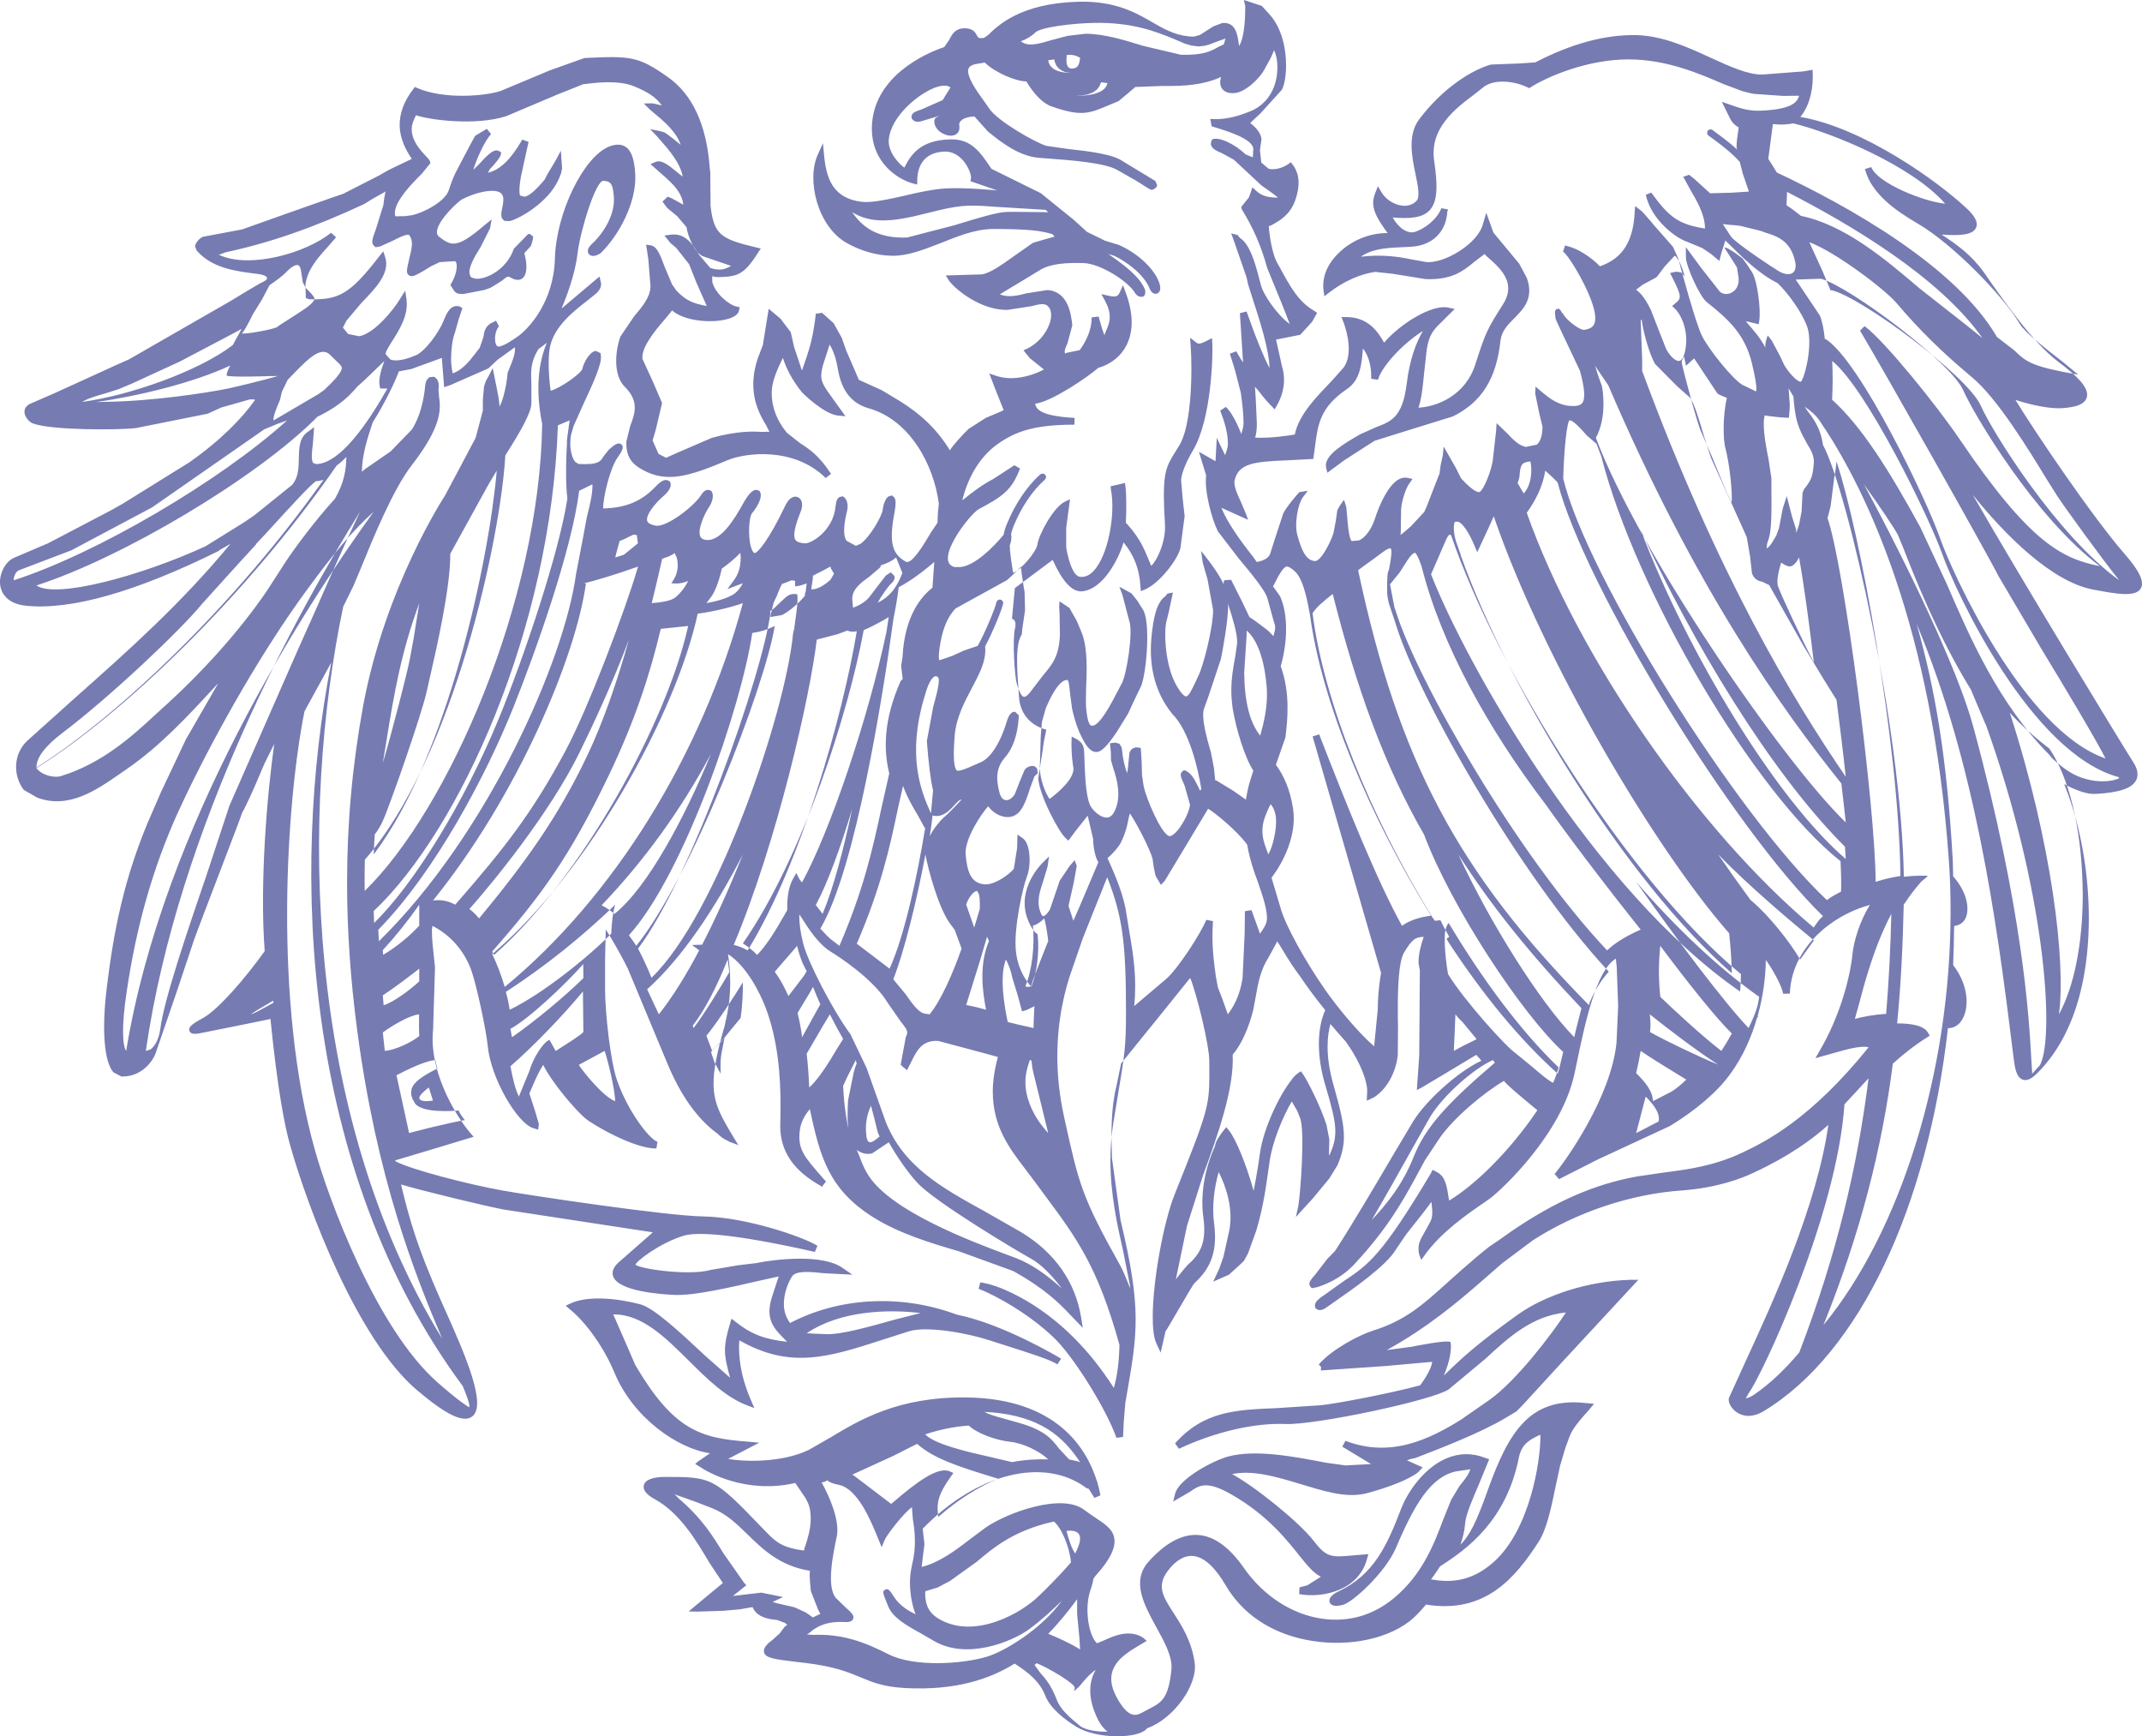 <?xml version="1.0" encoding="UTF-8"?>
<svg width="190px" height="154px" viewBox="0 0 190 154" version="1.1" xmlns="http://www.w3.org/2000/svg" xmlns:xlink="http://www.w3.org/1999/xlink">
    <title>phoenix</title>
    <g id="Symbols" stroke="none" stroke-width="1" fill="none" fill-rule="evenodd" opacity="0.6">
        <g id="Cropped-PHX" transform="translate(0, -4)" fill="#1A237E">
            <g transform="translate(0, 4)" id="phoenix">
                <path d="M185.672,52.294 C187.741,52.681 189.433,52.997 189.9,52.179 C189.967,52.055 190,51.914 190,51.757 C190,51.167 189.508,50.342 188.475,49.154 C185.569,45.817 180.378,38.122 178.779,35.474 C180.276,35.947 181.884,36.294 183.023,36.196 C183.883,36.122 184.908,35.954 185.101,35.248 C185.12,35.177 185.134,35.091 185.134,35.013 C185.134,34.309 184.339,33.402 182.536,32.059 C180.381,30.417 178.001,27.037 176.577,25.018 L175.99,24.174 C174.852,22.592 173.562,21.675 172.22,20.804 C173.823,20.921 174.987,20.845 175.273,20.211 C175.543,19.623 174.951,18.958 174.474,18.51 C171.914,16.092 165.29,11.331 159.694,10.371 C160.675,9.185 160.834,7.502 160.793,6.531 L160.777,6.188 L159.968,6.334 L156.294,6.614 C155,6.614 153.439,5.894 151.77,5.136 C149.771,4.215 147.509,3.172 145.153,3.115 C142.419,3.054 139.401,3.864 136.182,5.534 L134.757,5.63 L132.233,5.728 C130.652,6.176 128.024,7.727 125.871,10.602 C124.846,11.974 125.238,13.895 125.56,15.45 C125.781,16.498 125.974,17.482 125.64,17.824 C125.216,18.252 124.705,18.283 124.346,18.235 C123.618,18.145 122.895,17.662 122.533,17.043 L122.224,16.516 L122.001,17.085 C121.869,17.417 121.803,17.712 121.803,18.024 C121.803,18.766 122.28,19.575 123.084,20.675 C121.516,20.646 119.835,21.332 118.671,22.513 C117.694,23.49 117.251,24.65 117.404,25.771 L117.476,26.28 L117.884,25.961 C119.154,24.972 120.648,24.299 121.989,24.114 L123.561,24.287 L126.465,24.756 C128.812,24.841 129.795,24.028 130.746,23.247 L131.684,22.532 C131.934,22.888 133.436,23.826 133.733,25.128 C133.766,25.28 133.78,25.423 133.78,25.575 C133.78,26.037 133.629,26.516 133.32,26.99 C131.937,29.181 131.804,29.398 130.87,32.303 C129.998,35.076 127.461,36.084 125.82,36.157 C126.064,35.471 126.193,34.469 126.308,33.227 L126.559,30.963 C126.788,29.611 127.183,29.231 127.883,28.548 L129.033,27.402 L128.489,27.287 C127.055,26.95 124.215,28.698 122.773,30.393 C122.247,29.455 121.375,28.125 119.434,28.125 L118.989,28.125 L119.154,28.532 C119.543,29.529 119.993,31.5 119.19,32.588 L118.207,33.699 C116.934,35.052 115.248,36.655 114.849,38.54 C114.255,38.636 112.835,38.874 111.338,38.819 C111.437,38.438 111.486,38.078 111.486,37.562 C111.486,37.517 111.486,37.468 111.477,37.427 C111.477,37.427 111.404,35.436 111.32,34.309 C111.92,34.954 111.825,35.047 113.069,36.312 L113.245,35.992 C113.676,35.263 113.895,34.456 113.895,33.676 C113.895,33.28 113.839,32.903 113.724,32.525 C113.724,32.525 113.346,30.819 113.187,30.123 C113.208,30.118 115.335,29.695 115.335,29.695 L116.387,28.539 L116.831,27.751 L116.593,27.584 C115.175,26.763 114.467,25.47 113.501,23.688 L113.253,23.247 C112.876,22.551 112.59,20.927 112.543,20.051 C112.629,20.059 112.825,19.949 112.825,19.949 C113.498,19.578 114.415,19.076 114.888,17.778 C115.344,16.448 115.281,15.45 114.681,14.628 L114.505,14.394 L114.27,14.557 C113.812,14.868 113.096,15.114 112.529,14.968 L111.875,14.412 C111.875,14.405 111.76,13.317 111.76,13.317 L111.897,12.345 C111.836,11.693 111.235,11.176 110.898,10.908 C111.187,10.625 111.806,10.057 111.806,10.057 L113.707,7.958 C113.927,7.547 114.077,6.739 114.077,5.78 C114.077,4.328 113.715,2.534 112.641,1.311 L111.92,0.523 L110.332,0 L110.457,0.526 C110.457,1.396 110.421,3.308 109.903,4.088 L109.903,4.052 C109.775,3.128 109.661,1.957 108.433,2.035 L107.62,2.343 L106.431,3.104 L105.909,3.247 C104.623,3.247 103.546,2.754 102.416,2.089 C100.784,1.137 98.932,0.056 95.616,0.156 C90.515,0.296 88.507,2.267 87.652,3.106 L87.275,3.368 C86.824,3.397 86.782,3.384 86.687,3.203 C86.531,2.895 86.317,2.508 85.569,2.508 C84.713,2.508 84.427,3.079 84.206,3.521 L83.759,4.173 C81.919,4.789 77.422,6.885 77.336,11.307 C77.289,14.462 79.693,15.933 80.991,16.273 L81.354,16.37 L81.361,15.984 C81.373,15.06 81.714,13.51 83.795,13.444 C84.549,13.422 85.089,13.855 85.418,14.223 C85.937,14.819 86.169,15.544 86.127,15.824 L86.085,16.074 L88.467,16.894 C88.467,16.894 85.816,16.618 83.9,16.71 C82.511,16.781 80.317,17.339 80.317,17.339 C78.767,17.687 77.296,18.011 76.411,17.898 C73.821,17.575 73.298,15.746 73.102,13.829 L72.999,12.706 L72.532,13.734 C71.518,15.993 72.532,20.125 75.132,21.567 C76.399,22.274 77.778,22.664 79.114,22.684 C80.439,22.715 81.796,22.193 83.235,21.642 C84.791,21.032 86.404,20.309 88.145,20.309 C91.312,20.309 92.434,20.482 93.364,20.774 C93.457,20.902 93.439,20.868 93.545,20.991 C92.905,21.154 91.624,21.539 91.624,21.539 L89.894,22.75 C88.92,23.451 87.801,24.254 87.065,24.339 L83.892,24.432 L84.181,24.894 C84.743,25.678 87.023,27.542 89.376,27.484 L91.478,27.16 C92.211,26.972 92.604,26.888 92.891,27.105 C93.23,27.367 93.258,27.808 93.23,28.147 C93.128,29.05 92.38,30.299 91.128,30.917 L90.781,31.075 L91.351,31.769 L92.601,32.773 C91.156,33.517 89.605,33.756 88.359,33.333 L87.751,33.128 L88.307,34.571 C88.307,34.571 88.866,35.959 89.029,36.38 C88.815,36.497 87.441,37.064 87.441,37.064 L85.91,38.047 C85.536,38.397 84.519,39.491 84.257,39.939 C83.051,37.979 81.59,36.667 79.741,35.527 L78.217,34.611 L76.185,33.69 L75.085,31.149 L74.659,29.953 C74.656,29.953 73.946,28.666 73.946,28.666 L72.913,27.742 L72.36,27.831 C72.36,27.831 72.267,28.937 71.975,30.192 C71.745,31.184 71.329,32.296 71.135,32.87 C70.859,32.045 70.442,30.786 70.442,30.786 L70.137,29.455 L69.229,28.262 L68.185,27.386 L67.668,30.602 L67.262,31.66 C66.936,32.576 66.819,33.389 66.819,34.106 C66.819,35.802 67.506,36.966 67.94,37.686 C67.94,37.686 68.257,38.316 68.257,38.318 C68.252,38.278 67.622,38.309 67.622,38.309 C66.828,38.266 65.495,38.194 63.146,38.833 L60.014,40.186 L59.084,40.602 L58.417,40.264 L57.887,39.069 L58.168,38.113 L58.727,35.744 L57.908,33.842 L56.989,31.838 C56.985,31.789 56.979,31.745 56.979,31.689 C56.979,30.624 58.292,29.1 59.097,28.171 C59.097,28.171 59.417,27.775 59.613,27.536 C60.704,28.476 63.018,28.675 64.412,28.33 C65.093,28.161 65.474,27.902 65.552,27.548 L65.613,27.249 L65.322,27.183 C64.633,27.037 63.404,25.993 63.175,24.98 C63.175,24.777 63.175,24.551 63.179,24.473 C63.262,24.579 63.733,24.579 63.733,24.579 C65.387,24.529 65.974,24.424 67.247,22.399 L67.483,22.043 L67.063,21.942 C63.959,21.202 63.324,20.83 63.029,18.283 L63.004,15.544 L63.015,15.544 L62.998,15.232 L62.957,14.927 C62.689,11.104 61.435,8.344 59.169,6.784 C56.587,4.991 55.965,4.952 51.842,5.145 L48.762,6.245 L44.419,8.064 C43.049,8.524 39.399,8.84 37.018,7.809 L36.797,7.714 L36.659,7.901 C35.771,9.055 35.451,10.122 35.451,11.073 C35.451,12.279 35.987,13.279 36.525,14.094 C36.046,14.316 34.615,15.008 34.615,15.008 C34.314,15.157 33.632,15.562 33.632,15.562 L30.549,17.135 L30.549,17.153 C30.042,17.313 25.315,18.984 25.315,18.984 L21.479,20.348 L18.131,20.978 C17.875,20.98 17.488,21.351 17.368,21.632 L17.292,21.815 L17.435,22.209 C18.816,23.801 20.887,24.053 22.896,24.302 C23.379,24.367 23.661,24.496 23.687,24.644 C23.714,24.819 23.416,24.968 23.081,25.128 C22.782,25.28 20.409,26.723 20.409,26.723 L11.437,31.876 C10.738,32.172 9.281,32.847 9.281,32.847 L4.811,34.885 L2.656,35.822 C2.225,36.032 2.166,36.362 2.169,36.546 C2.183,36.994 2.615,37.439 2.904,37.552 C4.569,38.186 10.623,38.145 12.058,37.967 L18.418,36.696 L19.624,36.146 C19.624,36.146 22.136,35.427 22.155,35.427 L22.517,35.427 C22.601,35.443 22.611,35.486 22.611,35.486 C21.525,37.029 19.682,38.976 16.791,41.01 L10.847,44.701 L9.764,45.306 L4.265,48.186 L1.284,49.457 C0.47,49.784 -0.118,50.939 0.02,51.914 C0.084,52.398 0.442,53.525 2.291,53.726 C6.3,54.139 12.073,52.497 19.452,48.841 L19.446,48.802 C19.83,48.605 20.121,48.419 20.451,48.225 C16.041,53.56 11.469,57.628 6.615,61.935 L2.433,65.691 C1.23,66.792 1.088,68.708 2.105,70.06 L3.302,70.746 C6.098,71.791 8.539,70.09 10.692,68.595 L11.226,68.226 C14.204,66.175 16.619,63.561 18.951,61.035 L19.365,60.593 C17.781,63.337 16.493,65.573 16.493,65.573 L14.272,70.273 L13.545,71.946 C10.934,77.795 10.041,82.939 9.471,87.61 C9.015,91.342 9.232,94.144 10.056,95.106 L10.762,95.48 C12.337,95.529 13.371,94.442 13.779,93.491 L15.664,87.998 L17.196,83.411 C17.867,81.53 21.515,72.133 21.463,72.119 C21.929,71.294 22.644,69.632 22.644,69.632 L23.451,67.745 L24.326,65.978 C23.687,70.548 23.026,78.266 23.479,84.365 C21.772,86.736 19.393,89.536 17.98,90.312 C16.968,90.86 16.701,91.108 16.797,91.429 C16.902,91.75 17.311,91.706 17.616,91.669 C17.691,91.669 23.799,90.422 23.799,90.422 L23.989,90.367 C24.619,96.658 25.262,99.925 25.732,101.566 C27.297,107.122 31.674,118.822 37.018,123.326 C39.604,125.516 41.113,126.227 41.882,125.638 C43.149,124.677 41.474,120.604 39.472,116.163 L39.059,115.239 C37.067,110.713 36.371,108.389 35.572,105.057 C37.644,105.671 42.832,106.915 44.636,107.274 C44.636,107.274 56.897,109.15 57.902,109.302 C57.833,109.365 57.73,109.462 57.73,109.462 L55.019,111.84 C54.564,112.207 54.339,112.573 54.339,112.926 C54.339,113.018 54.352,113.104 54.385,113.191 C54.808,114.531 58.654,114.806 59.818,114.852 C61.546,114.942 64.886,114.163 67.331,113.6 C67.331,113.6 68.484,113.343 69.072,113.214 C69.063,113.25 68.488,114.995 68.488,114.995 C68.324,115.503 68.252,115.926 68.252,116.298 C68.252,117.444 68.906,118.087 69.572,118.755 L69.82,119.013 C67.884,118.799 66.683,118.379 65.23,117.228 L64.88,116.961 L64.759,117.385 C64.451,118.411 64.306,119.109 64.306,119.77 C64.306,120.453 64.488,121.207 64.761,122.204 C63.941,121.485 62.55,120.248 62.55,120.248 C60.326,118.165 58.013,116.017 56.811,115.691 C54.849,115.173 52.198,114.874 50.621,115.605 L50.175,115.811 L50.545,116.124 C52.036,117.341 53.596,119.565 54.515,121.776 C56.163,125.737 60.08,128.48 62.982,128.899 C62.639,129.131 61.918,129.624 61.918,129.624 L61.664,129.85 L62.024,130.063 C62.695,130.545 66.164,132.552 70.541,131.533 L71.461,132.888 C71.541,133.053 71.721,133.355 71.802,133.685 C71.903,134.075 71.911,134.491 71.911,134.741 C71.911,135.586 71.645,136.505 71.398,137.212 C71.398,137.212 71.362,137.259 71.31,137.526 C69.642,137.311 68.943,136.907 68.079,136.001 L67.536,135.445 C63.29,131.015 63.109,130.997 58.967,130.997 C58.093,130.997 57.238,131.188 57.106,131.732 C57.096,131.782 57.094,131.835 57.094,131.885 C57.094,132.437 57.854,132.843 58.111,132.99 C60.306,134.188 61.809,136.72 62.904,138.577 C62.904,138.577 63.842,139.994 64.12,140.406 C63.872,140.599 61.082,142.929 61.082,142.929 L61.905,142.943 L64.15,142.868 L65.613,142.743 L66.713,142.548 C66.791,142.53 66.858,142.759 66.858,142.759 C67.096,143.08 67.437,143.559 68.927,143.686 L69.633,143.948 L69.835,144.107 L69.597,144.296 L69.166,144.869 L68.575,145.406 C68.025,145.82 67.678,146.172 67.775,146.565 C67.913,147.067 68.68,147.16 70.544,147.39 L71.455,147.497 C74.04,147.812 75.266,148.326 76.354,148.778 C77.435,149.227 78.372,149.616 80.311,149.724 C84.73,149.953 87.768,148.948 90,147.553 C91.265,148.375 92.225,149.135 92.733,150.434 C93.177,151.543 94.48,152.551 95.517,153.179 C97.291,154.248 100.871,154.236 101.692,153.36 L101.762,153.285 C104.089,152.455 106.258,149.465 105.969,147.464 C105.697,145.549 104.82,144.186 104.111,143.085 C103.101,141.522 102.5,140.577 103.794,139.069 C104.22,138.577 104.934,137.926 105.838,138.01 C106.835,138.106 107.818,139.057 108.726,140.62 C110.207,143.148 112.713,144.812 115.815,145.437 C119.148,146.114 122.743,145.527 124.991,143.832 C125.413,143.508 125.943,142.98 126.492,142.316 C131.731,143.175 134.408,139.944 136.471,136.766 C137.204,135.642 137.611,133.679 137.997,131.785 L138.384,129.996 L138.862,128.391 L139.086,127.794 C139.323,127.103 139.478,126.657 140.962,125.037 L141.392,124.511 L140.643,124.443 C135.765,123.909 133.859,126.904 131.995,132.097 C130.931,135.101 130.36,136.168 129.549,137.013 C129.756,136.381 129.917,135.755 129.953,135.175 C129.998,134.392 130.589,133.037 131.153,131.717 L132.094,129.432 L131.804,129.33 C130.613,128.851 129.418,128.866 128.263,129.366 C126.109,130.308 124.746,132.629 124.321,133.726 C123.012,137.144 121.857,139.666 118.744,141.141 C117.89,141.548 117.878,141.929 117.947,142.116 C118.056,142.431 118.451,142.513 119.105,142.35 C120.01,142.116 122.906,139.445 123.823,137.291 C125.473,133.415 126.909,130.98 129.171,130.502 L130.424,130.321 C130.399,130.335 130.382,130.722 129.472,131.785 L128.725,133.017 L128.032,134.741 C127.207,136.931 126.183,139.648 123.618,141.768 C121.804,143.264 119.637,143.898 117.335,143.58 C114.639,143.216 112.083,141.572 110.334,139.069 C109.079,137.268 107.709,136.228 106.255,136.146 C104.805,136.059 103.318,136.907 101.879,138.513 C100.334,140.247 101.472,142.33 102.581,144.349 C103.288,145.627 104.017,146.961 103.909,148.071 C103.652,150.681 103.01,151.012 101.951,151.557 L101.312,151.9 L101.318,151.889 C100.651,152.286 100.033,152.236 99.161,150.744 C98.636,149.852 98.457,149.054 98.636,148.36 C98.941,147.18 100.169,146.459 101.067,145.927 L101.49,145.675 L101.715,145.533 L101.366,145.237 C100.123,144.471 98.721,145.131 97.875,145.518 L97.309,145.752 C96.543,145.067 96.18,142.642 96.709,141.093 C96.872,140.62 96.953,140.273 97.007,139.985 L97.267,139.658 C98.41,138.397 98.95,137.333 98.85,136.512 C98.741,135.561 97.857,135.084 96.97,134.485 L96.171,133.919 C94.197,132.396 89.346,134.158 87.412,135.5 L85.949,136.594 C84.598,137.643 83.222,138.62 81.753,138.982 C81.781,138.626 82.002,136.964 82.002,136.964 L81.843,135.593 C86.661,130.639 92.627,129.187 96.376,131.987 C96.431,132.036 96.503,132.024 96.563,132.04 L97.082,132.859 L97.61,132.629 C97.546,132.277 97.458,131.885 97.33,131.447 C97.327,131.409 97.307,131.379 97.291,131.351 C96.388,128.47 93.74,124.061 85.766,123.949 C79.682,123.865 76.221,125.958 73.699,127.478 L71.747,128.596 C69.296,129.778 65.926,129.647 64.586,129.399 C65.278,129.034 67.342,127.963 67.342,127.963 L66.321,127.865 C62.083,127.567 59.724,126.797 56.355,121.08 L55.197,118.411 C55.197,118.411 54.645,117.164 54.397,116.585 C56.916,116.546 58.961,118.566 61.106,120.696 C62.708,122.286 64.36,123.923 66.252,124.641 L66.915,124.891 L66.629,124.235 C65.908,122.591 65.552,121.014 65.552,119.445 C65.552,119.255 65.571,119.075 65.585,118.883 C70.065,121.428 73.384,120.423 78.296,118.827 L80.631,118.08 C82.194,117.59 85.777,118.226 87.757,118.877 L89.205,119.339 C91.37,120.025 93.23,120.628 93.771,121 C93.773,121.003 93.789,121.014 93.796,121.014 L94.124,120.506 L94.109,120.501 C93.846,120.341 88.941,117.419 84.887,116.606 C84.791,116.567 84.692,116.532 84.588,116.499 C79.708,114.766 74.333,115.113 70.082,117.347 C69.75,116.902 69.531,116.339 69.531,115.679 C69.531,114.892 69.763,114.026 70.239,113.237 C70.574,112.661 71.952,112.807 73.054,112.926 L75.615,113.061 L74.734,112.459 C73.011,111.226 68.943,111.65 67.03,112.039 L65.488,112.222 L63.063,112.631 C61.122,113.191 56.775,112.541 56.363,112.179 C56.442,111.858 58.509,110.256 60.657,109.599 C61.679,109.293 64.526,109.293 72.281,111.039 L72.508,110.494 C71.287,109.727 66.22,107.961 62.415,107.895 C59.169,107.851 47.05,106.041 44.486,105.577 C41.464,105.029 36.422,103.728 35.083,103 L35.06,102.916 C35.176,102.899 42.009,100.829 42.009,100.829 L41.662,100.425 C40.503,99.046 38.371,95.555 38.371,92.171 C38.371,91.869 38.387,91.56 38.419,91.257 L38.585,85.792 C38.578,85.786 38.506,85.043 38.506,85.043 C38.41,84.201 38.311,83.272 38.311,82.568 C38.311,82.379 38.347,82.27 38.36,82.121 C39.88,82.89 41.144,84.25 41.796,86.034 C42.244,87.269 43.125,91.313 43.266,92.797 C43.55,95.685 45.887,99.592 47.258,100.047 L47.739,100.193 L47.798,99.694 L47.462,98.548 L46.956,96.985 C46.958,96.985 47.291,96.213 47.291,96.213 C47.456,95.806 47.834,94.987 48.18,94.449 C49.001,96.079 51.016,98.43 51.92,99.196 C52.621,99.783 56.297,101.914 58.223,101.861 L58.316,101.272 C57.55,100.999 55.659,98.513 54.712,95.76 C54.168,94.197 53.67,89.893 53.67,87.686 L53.67,85.154 C53.67,85.154 53.712,83.444 53.731,82.441 C54.425,83.503 55.38,85.242 55.707,85.953 L59.145,94.199 C60.359,97.166 61.881,99.271 63.657,100.562 C63.917,100.829 64.234,101.056 64.599,101.204 C64.614,101.215 64.63,101.231 64.641,101.237 C64.649,101.242 64.655,101.242 64.674,101.259 L65.495,101.566 L65.032,100.817 C65.032,100.81 65.031,100.81 65.028,100.805 L65.025,100.805 C63.968,99.025 63.293,97.905 63.293,96.084 C63.293,94.892 63.591,93.389 64.209,91.227 C64.239,91.171 64.249,91.116 64.265,91.051 C64.271,91.034 64.276,91.013 64.282,90.999 C64.285,90.956 64.291,90.915 64.304,90.876 C64.316,90.793 64.34,90.719 64.349,90.639 C64.641,89.489 64.772,88.245 64.772,87.128 C64.772,86.054 64.674,85.233 64.575,84.627 C66.273,85.719 67.437,88.156 67.872,89.27 C69.054,92.308 69.235,95.645 69.235,98.044 C69.235,98.657 69.229,99.216 69.214,99.694 C69.214,99.741 69.208,99.788 69.208,99.84 C69.208,102.132 70.379,103.82 72.8,105.182 C72.8,105.193 72.81,105.193 72.81,105.193 C72.851,105.216 72.861,105.249 72.894,105.272 L73.268,104.796 L73.017,104.518 C71.329,102.583 70.822,102.01 70.918,100.514 C70.975,99.572 71.382,98.915 71.838,98.371 C72.74,102.699 73.582,105.528 77.449,107.961 C79.805,109.437 82.607,110.265 85.095,110.997 L89.873,112.735 C92.766,114.355 93.97,115.605 94.926,116.612 L96.045,117.774 L95.892,116.817 C95.375,113.678 93.538,111.077 90.588,109.296 L87.385,107.465 C83.519,105.336 80.185,103.493 78.579,99.54 L76.864,94.714 L75.437,91.736 C73.777,89.475 71.691,85.334 71.268,83.783 C71.003,82.746 70.897,81.901 70.897,81.279 C70.897,81.208 70.918,81.175 70.925,81.123 C70.946,81.149 71.003,81.245 71.003,81.245 C71.693,82.332 72.551,83.698 73.669,84.399 C74.294,84.773 77.485,86.821 78.773,88.991 L79.883,90.585 C80.277,91.087 80.471,91.336 80.471,91.595 C80.471,91.706 80.422,91.834 80.344,91.988 L79.892,94.442 C79.892,94.442 80.208,94.743 80.218,94.723 C80.339,94.833 80.45,94.925 80.45,94.925 L80.8,94.242 C81.325,93.171 81.771,92.252 83.216,92.324 L87.361,93.43 L88.514,93.751 C88.211,94.881 88.061,95.903 88.061,96.819 C88.061,99.925 89.556,101.872 90.917,103.654 L91.602,104.563 L92.733,106.088 C95.517,109.845 97.376,112.361 99.297,119.279 C99.267,120.716 99.117,122.032 98.796,123.099 C96.444,119.422 93.976,117.329 92.281,116.16 C90.831,115.15 88.715,114.011 87.053,113.758 C87.04,113.758 87.023,113.747 87.007,113.747 L87.007,113.749 C86.997,113.747 86.965,113.731 86.958,113.728 L86.806,114.31 C88.208,114.846 91.134,116.425 93.429,118.595 C95.185,120.243 98.156,125.008 99.028,127.526 L99.616,127.454 L99.683,126.036 L99.821,124.413 L99.927,123.809 C100.908,118.185 101.275,116.08 99.396,108.235 L98.629,102.692 L98.621,102.209 C98.56,100.336 98.563,98.184 99.019,96.385 C99.019,96.385 99.209,95.452 99.442,94.333 L100.373,93.177 L102.847,90.125 C102.847,90.125 104.839,87.639 105.574,86.736 C106.201,88.302 107.264,92.748 107.264,94.053 C107.264,94.053 107.272,95.112 107.272,95.286 C107.272,98.15 107.1,98.676 104.184,105.964 C103.236,108.336 102.25,113.546 102.25,116.799 C102.25,117.819 102.338,118.643 102.563,119.129 L102.951,119.971 L103.385,118.08 C103.499,117.991 105.697,114.086 105.948,113.812 C107.498,112.403 108.005,110.845 107.685,108.447 C107.507,107.042 107.679,105.419 108.101,103.954 C108.778,105.291 109.414,107.269 109.037,109.156 L108.525,111.463 L108.146,112.541 L107.61,113.676 L108.991,113.072 C108.991,113.072 110.249,111.963 110.349,111.812 C110.366,111.777 110.482,111.578 110.503,111.537 L110.704,111.169 L111.449,109.107 C112.131,106.742 112.3,105.193 112.612,103.051 C112.84,101.355 113.748,99.122 114.581,97.692 C114.632,97.792 114.899,98.235 115.073,98.539 L115.302,99.122 C115.793,100.186 115.338,106.005 115.16,106.987 L114.945,107.945 L116.465,106.278 L117.908,104.53 L118.634,103.355 C119.033,102.427 119.208,101.656 119.208,100.805 C119.208,99.649 118.873,98.327 118.295,96.274 C117.89,94.884 117.758,93.727 117.758,92.812 C117.758,91.956 117.884,91.285 118.011,90.823 C118.396,91.293 118.966,91.928 119.365,92.376 C120.328,93.71 121.166,95.352 121.274,96.658 L121.238,97.633 L121.862,97.333 C122.895,96.707 123.807,95.265 123.985,93.582 L124.007,91.129 C123.989,90.609 123.989,90.023 123.989,89.413 C123.989,87.447 124.077,85.288 124.541,84.487 C125.274,83.267 125.584,83.112 126.287,83.099 C126.028,83.84 125.827,84.618 125.827,85.323 C125.827,85.552 125.91,85.808 125.943,86.054 C125.943,86.06 125.916,90.139 125.916,90.139 L125.889,93.63 L125.676,96.688 L126.16,96.432 C126.16,96.432 130.931,93.582 130.944,93.563 C130.931,93.563 131.226,93.834 131.398,94.086 C129.335,95.03 126.459,97.651 125.349,99.465 L123.661,102.296 C122.107,104.942 119.989,108.543 118.421,110.957 L117.754,111.636 L116.702,113 C116.24,113.541 116.023,113.787 116.204,114.068 L116.3,114.21 L116.393,114.252 L116.858,114.163 C118.159,113.74 119.247,113.069 120.089,112.179 C122.987,109.067 124.257,106.811 125.467,104.626 L126.393,102.913 L127.69,100.957 C128.915,99.175 131.642,96.883 133.428,95.857 C133.273,95.937 135.795,98.002 136.369,98.471 C133.859,102.194 130.779,105.137 128.538,106.489 C128.333,105.137 128.213,104.368 127.473,103.968 L127.08,103.756 L126.921,104.067 C122.559,111.384 121.375,112.179 119.22,113.612 L117.112,115.113 C116.759,115.386 116.61,115.627 116.638,115.859 L116.672,115.99 L116.705,116.057 L116.892,116.163 C117.118,116.262 117.43,116.156 117.748,115.902 L118.435,115.42 C119.908,114.401 122.97,112.269 123.807,110.845 L124.712,109.507 L125.805,108.123 C125.805,108.123 126.496,107.265 126.969,106.596 C126.969,106.656 127.058,107.21 127.045,107.658 C127.036,108.098 126.854,108.389 126.854,108.389 L126.576,108.91 C126.206,109.587 125.827,110.104 125.827,110.702 C125.827,110.808 125.82,111.05 125.889,111.265 L126.064,111.754 L126.366,111.341 C127.787,109.316 130.212,107.644 131.521,106.751 L132.192,106.278 C133.195,105.528 138.546,100.568 139.671,95.18 L139.796,94.592 C140.615,90.623 141.598,86.054 143.327,85.029 C143.346,85.261 143.406,85.759 143.406,85.759 L143.535,89.22 L143.388,92.482 C142.905,97.28 138.951,102.872 137.897,104.125 L138.29,104.586 L141.741,102.835 L148.126,99.873 C150.464,98.449 152.37,96.807 153.492,95.237 C154.615,93.698 155.372,91.968 155.855,90.254 L155.934,90.226 L155.911,90.095 C156.407,88.345 156.614,86.619 156.632,85.142 C157.392,86.187 158.125,87.648 158.158,88.142 L158.76,88.13 C158.869,85.445 160.385,83.596 161.633,82.51 C163.04,81.293 164.638,80.584 165.86,80.267 C164.973,81.691 164.433,83.462 164.316,84.654 C164.112,86.663 163.226,90.118 161.402,93.21 L161.03,93.855 L162.864,93.342 C163.93,93.034 165.084,92.734 165.754,92.885 C160.584,99.311 156.549,101.278 154.602,102.209 C152.033,103.424 149.783,103.716 147.592,103.998 L145.143,104.359 C141.385,105.057 137.967,106.549 134.052,109.22 C133.896,109.331 132.846,110.072 132.846,110.072 L132.086,110.583 C130.574,111.767 128.341,113.805 128.341,113.805 C126.206,115.731 124.663,117.114 121.842,118.004 C120.571,118.396 118.156,119.668 116.975,121.021 C116.975,121.021 117.07,121.133 117.179,121.23 C117.172,121.382 117.165,121.554 117.165,121.554 L122.934,121.158 C122.934,121.158 126.453,120.834 127.041,120.788 C126.975,121.373 126.403,122.305 125.966,122.873 C123.168,123.628 118.295,124.544 117.118,124.641 C117.106,124.641 113.236,124.896 113.236,124.896 C109.617,125.043 106.762,125.162 104.232,128.025 L104.576,128.501 C107.724,127.017 111.257,126.186 114.023,126.303 C116.683,126.408 127.104,124.196 128.505,123.23 L131.753,120.525 C133.832,118.606 135.898,116.708 138.902,116.411 C137.658,118.329 134.499,122.482 132.112,124.171 L129.772,125.791 L129.795,125.791 C126.692,127.76 123.286,129.308 119.347,127.794 L119.066,128.314 C119.066,128.314 121.476,129.774 121.618,129.856 L119.359,129.978 L117.624,129.738 C114.823,129.199 111.338,128.523 108.901,129.199 C107.481,129.604 104.546,131.199 104.232,132.499 L104.062,133.183 L105.556,132.312 C106.331,131.766 107.008,131.283 109.163,132.514 C112.513,134.411 114.255,136.723 115.455,138.224 C116.147,139.085 116.614,139.577 117.165,139.849 C117.003,139.944 115.974,140.606 115.974,140.606 L115.269,140.794 L115.239,141.39 C117.245,141.768 120.509,141.113 121.259,138.265 L121.375,137.844 L120.056,137.956 C118.086,138.135 117.673,138.172 116.491,136.626 C115.182,134.945 111.152,131.725 109.285,130.751 C111.085,130.361 113.169,130.969 115.182,131.577 C117.271,132.199 119.38,132.937 121.259,132.437 C123.301,131.896 125.114,131.15 125.794,130.579 L126.193,130.15 C126.193,130.15 125.238,129.732 124.797,129.52 C125.168,129.371 125.537,129.323 125.537,129.323 C127.554,128.544 131.328,127.103 133.581,125.744 L134.504,125.192 L135.068,124.62 L138.55,120.825 L145.324,113.515 L144.627,113.515 C140.971,113.618 137.117,114.817 134.577,116.641 C131.008,119.207 129.638,120.469 128.076,122.008 C128.617,120.676 128.773,119.719 128.673,119.049 C128.423,118.786 125.216,119.451 125.216,119.451 C125.216,119.451 124.046,119.6 123.007,119.746 C126.483,117.828 129.138,115.652 131.783,113.322 L133.264,112.032 C133.264,112.032 134.956,110.77 135.959,110.017 C139.812,107.525 144.637,105.901 149.191,105.588 C152.298,105.36 154.503,104.518 155.541,104.018 C158.714,102.547 160.748,101.056 162.18,99.77 C161.16,106.972 157.279,115.457 154.862,120.693 L153.374,123.962 C153.251,124.267 153.465,124.767 153.879,125.13 C154.199,125.406 155.082,125.977 156.446,125.162 C164.98,120.015 171.003,106.972 172.788,91.189 C173.178,91.202 173.562,91.04 173.854,90.707 C174.662,89.77 174.792,87.604 173.247,85.594 C173.295,84.448 173.323,83.298 173.335,82.136 C173.835,82.07 174.134,81.797 174.249,81.62 C174.792,80.807 174.523,79.143 173.247,77.727 C173.223,77.201 173.239,76.671 173.205,76.146 C172.683,67.078 171.643,61.096 170.007,55.329 C175.154,67.617 177.09,81.463 178.501,92.967 L178.653,94.144 C178.776,95.118 179.011,95.623 179.425,95.76 C179.892,95.925 180.381,95.52 180.749,95.148 C184.534,91.331 185.3,85.513 185.283,81.313 C185.267,76.724 184.296,72.439 183.096,69.549 C184.14,70.096 185.109,70.456 185.856,70.418 C187.961,70.309 189.113,69.929 189.482,69.2 C189.566,69.035 189.602,68.859 189.602,68.667 C189.602,68.359 189.482,68.001 189.237,67.623 C188.263,66.101 179.108,51.07 174.987,43.882 C177.938,47.563 182.058,51.625 185.672,52.294 L185.672,52.294 Z M22.825,89.724 C22.46,89.91 22.241,89.968 22.234,89.968 C22.671,89.664 23.696,89.073 24.238,88.753 C24.24,88.801 24.255,88.893 24.255,88.942 C23.893,89.127 23.263,89.502 22.825,89.724 L22.825,89.724 Z M127.742,138.923 C130.095,137.419 133.608,134.919 134.729,129.271 C134.977,128.027 135.775,127.653 136.622,127.253 C136.626,127.313 136.638,127.353 136.638,127.416 C136.638,129.67 135.69,135.697 132.491,138.547 C130.436,140.384 128.503,140.359 126.936,140.084 C127.22,139.705 127.49,139.318 127.742,138.923 L127.742,138.923 Z M70.462,142.556 L68.888,142.193 C68.888,142.193 68.668,142.137 68.524,142.067 C68.558,142.059 68.656,142.027 68.656,142.027 L69.452,141.651 L67.531,141.26 C67.364,141.277 65.99,141.442 65.01,141.555 C65.489,141.179 66.201,140.605 66.201,140.605 L65.999,140.384 L64.162,137.761 C63.276,136.314 62.278,134.671 60.191,132.9 C60.191,132.9 59.958,132.651 59.83,132.521 C60.055,132.659 60.845,132.843 63.185,133.776 C64.422,134.267 65.339,135.149 66.295,136.084 C67.654,137.409 69.16,138.889 71.843,139.325 C71.763,139.711 71.926,141.124 71.926,141.124 L72.559,142.745 C72.559,142.745 72.76,143.126 72.766,143.157 C72.706,143.147 72.355,143.356 72.101,143.463 C72.047,143.406 71.521,143.051 71.434,142.999 L70.462,142.556 Z M95.747,149.568 C96.124,149.112 96.571,148.542 97.19,148.103 C96.938,148.566 96.708,149.133 96.708,149.945 C96.708,150.675 96.898,151.551 97.425,152.578 C97.65,153.026 97.926,153.339 98.234,153.59 C97.398,153.629 96.241,153.442 95.8,153.079 C94.921,152.357 94.035,151.628 93.712,150.698 C93.712,150.698 93.462,150.032 93.087,149.418 C92.753,148.88 92.276,148.379 92.276,148.379 L91.766,147.675 C91.821,147.619 91.888,147.574 91.944,147.516 C92.868,147.868 95.449,149.357 95.335,149.731 L95.263,150.012 L95.747,149.568 Z M95.685,136.051 C95.808,136.212 95.842,136.45 95.773,136.765 C95.712,137.047 95.562,137.408 95.377,137.789 C95.069,137.408 94.787,136.492 94.596,135.781 C95.273,135.704 95.566,135.89 95.685,136.051 L95.685,136.051 Z M95.543,141.842 L95.543,143.158 L95.742,145.239 L95.809,146.3 C94.955,145.757 93.775,145.233 92.979,144.911 C93.947,143.926 94.783,142.873 95.543,141.842 L95.543,141.842 Z M83.169,140.806 L84.26,140.228 L86.62,138.538 C88.032,137.347 89.624,135.995 92.67,135.152 C92.974,135.074 93.232,135.008 93.481,134.953 C94.198,135.548 94.879,137.263 95,138.576 C93.909,139.837 92.66,141.069 92.099,141.598 C90.632,143.036 86.532,145.419 83.373,143.64 C82.394,143.097 82.064,142.378 82.064,141.276 C82.064,141.223 82.082,141.169 82.082,141.139 C82.547,140.988 83.169,140.806 83.169,140.806 L83.169,140.806 Z M95.809,129.684 C95.499,129.574 95.167,129.522 94.842,129.45 L93.923,128.468 C93.293,127.639 92.695,126.865 90.389,126.203 L89.019,125.816 C88.166,125.585 87.683,125.437 87.319,125.226 C92.387,125.483 94.368,127.553 95.809,129.684 L95.809,129.684 Z M85.932,126.442 C86.644,127.12 88.295,127.739 89.606,127.88 C90.76,128.003 92.214,128.712 92.979,129.438 C91.931,129.41 90.871,129.471 89.772,129.684 L87.968,129.258 C85.771,128.765 82.928,128.114 82.064,127.222 C83.309,126.814 84.577,126.534 85.932,126.442 L85.932,126.442 Z M79.303,129.1 C80.006,128.74 80.684,128.39 81.355,128.063 C82.761,129.342 85.041,130.087 87.894,130.959 L88.532,131.154 C86.713,131.913 84.91,133.067 83.225,134.547 C83.195,134.272 83.168,134.022 83.168,133.787 C83.168,132.891 83.461,132.216 84.381,130.909 L84.568,130.647 L84.266,130.513 C83.214,130.021 81.275,131.49 79.333,133.154 C79.333,133.154 79.186,133.28 79.048,133.39 C78.822,133.212 75.748,130.882 75.748,130.882 C75.697,130.839 75.646,130.825 75.596,130.795 L79.303,129.1 Z M73.138,131.426 L73.383,131.305 C73.571,131.462 73.88,131.603 74.378,131.694 C76.066,131.992 77.274,134.958 77.792,136.221 L78.205,137.23 L78.478,136.576 C78.667,136.133 80.133,134.22 80.891,133.683 C80.926,134.148 80.973,134.751 80.973,134.751 C81.061,135.308 81.155,135.94 81.155,136.696 C81.155,137.31 81.097,137.998 80.902,138.797 C80.775,139.333 80.717,139.87 80.717,140.384 C80.717,141.667 81.026,142.706 81.217,143.201 C81.167,143.177 81.123,143.126 81.123,143.126 C80.74,142.965 79.848,142.48 79.296,141.634 C78.934,141.067 78.793,140.861 78.52,140.995 C78.246,141.147 78.287,141.241 78.764,142.427 C79.176,143.475 80.354,144.139 81.718,144.892 L82.802,145.52 C85.736,147.277 89.768,145.606 91.264,144.523 C92.321,143.75 93.367,142.788 94.191,141.977 C92.454,144.401 89.246,146.419 87.549,146.941 C85.362,147.597 81.097,147.891 78.799,146.72 C76.558,145.581 74.65,144.904 72.09,145.009 C72.09,145.009 71.631,144.963 71.553,144.963 C71.697,144.942 72.139,144.548 72.139,144.548 C72.92,144.01 73.755,143.812 74.908,143.864 C75.133,143.879 75.544,143.886 75.672,143.599 C75.798,143.286 75.525,143.034 75.014,142.577 L74.166,141.755 C73.277,140.779 73.89,137.854 74.222,136.285 C74.511,134.876 73.578,132.731 72.882,131.49 C72.977,131.468 73.053,131.451 73.138,131.426 L73.138,131.426 Z M81.66,116.463 C80.63,116.721 79.318,117.059 79.318,117.059 C77.099,117.682 74.584,118.391 73.27,118.334 C72.631,118.312 72.076,118.282 71.553,118.254 C74.551,116.228 78.797,116.115 81.66,116.463 L81.66,116.463 Z M181.529,42.477 L182.463,43.962 C183.08,44.909 186.305,49.385 187.979,51.468 C182.463,47.496 176.786,38.419 175.689,35.963 C174.526,33.342 165.073,26.329 162.457,25.739 C162.428,25.732 162.405,25.752 162.37,25.752 L161.672,24.071 L160.489,21.479 C162.881,22.376 167.213,25.698 168.189,26.838 C170.27,29.284 172.223,31.208 174.929,33.47 C177.164,35.332 179.896,39.802 181.529,42.477 L181.529,42.477 Z M156.9,20.728 C157.629,20.975 158.832,21.382 159.22,23.151 C159.257,23.304 159.277,23.446 159.277,23.575 C159.277,23.88 159.174,24.108 158.984,24.225 C158.698,24.395 158.217,24.322 157.763,24.042 C157.089,23.639 154.07,21.629 153.561,21.012 C153.561,21.012 152.809,19.863 152.809,19.858 C152.809,19.902 154.036,19.991 154.036,19.991 L154.383,20.035 L156.13,20.467 C156.13,20.467 156.275,20.518 156.44,20.567 L156.44,20.579 L156.9,20.728 Z M159.743,19.144 C159.337,18.829 158.97,18.547 158.97,18.547 C158.97,18.547 158.612,18.303 158.468,18.202 C158.485,17.767 158.509,17.334 158.514,17.021 C164.103,19.893 171.984,24.524 175.851,29.989 L174.469,28.878 L170.258,25.569 C167.165,22.937 163.648,19.959 159.743,19.144 L159.743,19.144 Z M172.538,18.066 C170.557,17.868 166.507,16.213 165.984,14.822 L165.406,15.003 C165.406,15.011 165.42,15.027 165.423,15.031 L165.414,15.034 C165.416,15.052 165.445,15.064 165.45,15.082 C166.031,17.186 168.12,18.674 170.109,19.831 C173.203,21.63 177.731,26.291 179.142,28.703 C179.606,29.489 181.432,30.903 183.03,32.144 C183.03,32.144 183.735,32.728 184.34,33.232 C180.291,32.523 179.749,32.138 178.652,31.056 L177.135,29.892 C173.453,23.565 163.852,18.235 157.604,15.298 L157.265,14.738 L156.851,14.093 L157.257,11.002 C157.931,11.086 158.519,11.049 159.062,10.942 C162.389,11.736 169.554,14.648 172.538,18.066 L172.538,18.066 Z M154.072,23.713 L154.208,24.582 C154.223,24.669 154.223,24.747 154.223,24.828 C154.223,25.317 154.008,25.727 153.619,25.943 C153.259,26.143 152.851,26.115 152.566,25.885 L150.905,23.773 L149.535,21.911 L149.546,22.847 C149.546,23.569 150.744,26.269 151.379,26.781 C153.339,28.341 154.768,29.651 155.395,32.201 C155.701,33.491 155.799,34.14 155.799,34.46 C155.799,34.608 155.772,34.685 155.745,34.721 C155.745,34.698 154.56,34.14 154.56,34.14 C153.696,33.639 151.66,31.108 150.991,29.838 C150.472,28.872 149.144,24.021 148.869,22.939 L148.399,21.896 L146.705,19.968 C146.662,19.887 145.674,18.772 145.674,18.772 L145.047,18.279 L145.006,18.719 C144.879,21.917 143.513,23.047 141.918,23.623 C141.224,22.888 139.969,22.013 138.951,21.815 C138.951,21.808 138.935,21.796 138.923,21.787 L138.917,21.802 C138.901,21.796 138.861,21.769 138.831,21.755 L138.644,22.324 C139.043,22.522 140.461,24.854 141.066,26.437 C141.522,27.595 141.623,28.392 141.375,28.807 C141.243,29.042 140.972,29.184 140.555,29.253 C140.117,29.329 138.884,28.311 138.687,27.894 C138.644,27.787 138.582,27.799 138.542,27.719 L138.542,27.713 C138.432,27.535 138.344,27.338 138.16,27.393 C137.886,27.464 137.907,27.619 137.984,28.267 C138.006,28.376 138.746,29.927 138.746,29.927 L140.148,32.897 C140.576,34.46 140.641,35.409 140.333,35.765 C140.166,35.966 139.834,36.045 139.288,36.006 C138.168,35.922 137.387,35.278 136.868,34.85 L136.203,34.288 L136.18,34.924 L136.542,36.689 L136.821,37.828 C136.821,38.368 136.732,39.087 136.324,39.438 L135.358,39.638 C134.744,39.553 134.149,38.928 133.722,38.467 L132.75,37.532 L132.707,38.236 L132.405,40.888 C132.274,41.752 131.632,43.418 131.246,43.638 C131.241,43.646 130.874,43.827 129.601,42.43 C129.601,42.425 129.128,41.488 129.128,41.488 L128.057,39.609 L127.984,40.374 L127.79,41.243 L127.692,41.989 C127.683,41.989 126.553,44.918 126.553,44.918 L126.34,45.4 L125.146,46.686 L124.412,47.313 C124.405,47.313 124.218,47.45 124.204,47.456 C124.255,47.45 124.259,47.121 124.259,46.804 L124.259,46.33 L124.277,45.515 C124.271,45.467 124.271,45.428 124.271,45.384 C124.271,44.568 124.673,43.331 125.026,42.86 L125.296,42.48 L124.833,42.383 C123.313,42.083 122.179,45.312 121.972,45.97 C121.664,46.919 121.141,47.648 120.57,47.927 L119.905,47.992 C119.641,47.822 119.524,46.23 119.487,45.7 L119.413,44.952 L119.217,44.329 L118.865,44.82 L118.619,45.264 L118.493,46.184 L118.281,47.286 C117.938,48.328 117.112,49.814 116.625,49.765 C115.739,49.694 115.404,48.554 115.102,47.559 C114.771,46.464 115.149,44.656 115.557,44.121 L116.004,43.534 L115.256,43.65 C115.207,43.665 113.905,45.195 113.792,45.641 L113.068,47.852 L112.663,49.128 C112.518,49.539 111.96,49.765 111.472,49.847 C111.328,49.634 111.224,49.481 111.224,49.481 C110.021,47.958 108.847,46.33 108.34,45.038 C109.042,45.353 110.711,46.106 110.711,46.106 L110.465,45.444 L110.017,44.395 C109.739,43.806 109.496,43.274 109.49,42.7 L109.509,42.634 C109.836,41.078 111.277,40.944 114.222,40.826 L116.49,40.707 L116.649,39.576 C116.897,37.643 117.094,36.111 119.495,34.497 C120.656,33.699 120.773,32.345 120.896,30.913 C121.329,31.428 121.63,32.349 121.63,33.346 L121.63,33.597 L122.234,33.683 C122.494,32.653 124.204,30.634 126.219,29.35 C125.59,30.413 125.042,31.922 124.791,33.95 C124.421,36.987 123.445,37.366 122.074,37.884 L120.656,38.519 C119.281,39.31 117.606,40.287 117.606,41.279 C117.606,41.343 117.616,41.42 117.63,41.491 L117.742,41.932 L119.217,40.84 L121.921,39.097 L125.312,38.038 L128.867,36.938 C131.421,35.675 132.73,33.606 133.095,30.215 C133.197,29.359 133.744,28.805 134.333,28.214 C135.152,27.386 136.078,26.446 135.432,24.651 L134.756,23.385 L132.47,20.633 L131.838,18.876 L131.535,19.879 C131.098,21.632 128.048,23.427 126.48,23.239 L125.195,23.007 C124.017,22.762 122.626,22.551 120.717,22.767 C121.466,22.205 122.611,21.992 124.007,21.944 L125.219,21.883 C127.113,21.755 128.294,20.513 128.38,18.748 C128.392,18.719 128.416,18.707 128.422,18.689 L128.411,18.689 C128.411,18.639 128.45,18.621 128.45,18.577 L127.855,18.469 C127.455,19.476 126.382,20.278 125.541,20.559 C124.836,20.79 124.028,20.189 123.534,19.289 C125.188,19.435 126.182,19.277 126.765,18.7 C127.558,17.907 127.526,16.412 127.213,14.264 C126.79,11.371 129.117,9.622 130.653,8.464 L131.462,7.826 C132.535,6.86 134.594,7.248 135.64,7.823 C137.253,6.775 140.832,5.268 144.456,5.268 C147.822,5.268 150.744,6.531 152.872,7.453 L154.543,8.083 L155.382,8.294 L155.659,8.332 L158.165,8.507 C158.165,8.507 159.072,8.498 159.581,8.491 C159.457,8.979 159.074,9.519 157.254,9.735 C155.457,9.941 154.868,9.783 153.434,9.274 L152.732,9.032 L153.295,10.176 C153.526,10.685 153.729,11.031 154.223,11.296 L154.198,11.508 C154.122,12.01 154.036,12.541 154.036,13.037 C154.036,13.118 154.072,13.176 154.078,13.257 C153.551,12.767 152.98,12.329 152.498,11.975 L151.918,11.541 C151.786,11.436 151.584,11.463 151.489,11.594 C151.39,11.718 151.41,11.907 151.534,12.016 L152.143,12.459 C152.832,12.971 153.659,13.616 154.324,14.362 C154.416,14.749 154.585,15.388 154.585,15.388 C154.585,15.388 154.941,16.44 155.131,16.992 C154.593,17.02 153.526,17.096 153.526,17.096 L151.688,17.143 L150.302,15.881 L149.834,15.503 L149.31,15.679 L149.918,16.797 C150.472,17.743 151.234,19.021 151.234,20.23 L151.234,20.27 C148.722,19.882 147.969,19.117 146.472,17.084 L145.996,17.272 C146.011,17.354 146.048,17.529 146.048,17.529 C146.609,19.579 148.65,21.116 149.651,21.444 L150.991,21.999 L151.758,22.516 L152.514,23.149 L152.636,22.647 C152.636,22.647 152.71,22.324 152.826,22.019 C152.93,21.711 153.014,21.387 153.036,21.329 C153.217,21.493 153.388,21.667 153.388,21.667 C154.407,22.688 156.091,24.357 157.666,25.099 C158.623,26.006 159.792,27.663 160.264,28.872 C160.817,30.261 160.23,33.032 159.802,33.782 C159.765,33.857 159.739,33.857 159.724,33.857 C159.366,33.857 158.57,32.929 158.256,32.358 L157.908,31.614 L157.157,30.202 L156.803,29.753 C156.803,29.753 156.525,30.439 156.595,30.83 C156.018,29.771 155.48,29.241 154.987,28.652 C154.987,28.652 154.901,28.534 154.864,28.488 C155.149,28.547 156.002,28.759 156.002,28.759 L156.047,28.441 C156.214,27.541 155.886,24.757 155.343,24.04 L155.016,23.542 L154.566,22.915 L153.901,22.43 C153.901,22.43 153.014,21.815 152.971,21.983 L154.072,23.713 Z M141.557,38.831 C142.057,37.923 142.231,36.804 142.231,35.851 C142.231,35.177 142.166,34.597 142.096,34.251 L141.736,33.25 C141.736,33.25 141.602,32.783 141.489,32.421 C141.592,32.591 141.698,32.762 141.698,32.762 L142.657,34.174 C150.364,52.149 158.02,62.866 163.332,69.494 C163.481,70.695 163.608,71.869 163.723,72.947 C158.129,67.547 145.386,49.046 141.557,38.831 L141.557,38.831 Z M163.654,75.101 C163.683,75.482 163.703,75.834 163.723,76.189 C157.547,70.891 149.727,58.005 145.532,47.011 C149.964,56.672 156.972,68.455 163.654,75.101 L163.654,75.101 Z M148.304,24.547 C149.244,26.375 149.119,26.481 148.566,26.936 L148.323,27.142 L148.561,27.367 C149.023,27.796 149.701,29.048 149.554,30.571 C149.478,31.41 149.261,31.949 148.969,32.008 C148.726,32.07 148.265,31.784 147.808,31 C147.799,31 146.433,27.485 146.433,27.485 C145.935,26.467 145.526,25.981 145.128,25.701 C145.411,25.474 145.701,25.256 145.701,25.256 L146.867,24.631 L146.979,24.539 C146.979,24.539 147.03,24.477 147.069,24.425 C147.245,24.187 147.677,23.617 147.677,23.617 L148.534,22.696 C148.614,22.668 148.981,23.002 149.376,24.296 C149.376,24.296 149.39,24.41 149.41,24.513 C149.345,24.438 149.119,24.16 149.119,24.16 L148.671,24.096 L148.137,24.216 L148.304,24.547 Z M145.665,32.91 L145.665,32.005 L145.532,28.395 C145.563,28.393 145.601,28.38 145.621,28.368 C145.731,29.301 146.27,31.352 146.805,32.277 L148.767,34.259 L149.887,35.252 C150.268,35.721 150.743,37.301 151.11,38.567 L151.754,40.574 L154.943,47.644 L155.234,49.345 L155.409,50.884 C155.66,51.463 156.035,51.539 156.345,51.609 L156.93,51.893 L159.926,57.203 L161.666,60.086 L162.904,62.077 C163.198,64.366 163.484,66.68 163.723,68.895 C158.975,61.958 152.336,50.94 145.665,32.91 L145.665,32.91 Z M153.073,39.856 C153.344,40.902 153.617,42.919 153.617,44.251 C153.617,44.392 153.596,44.46 153.588,44.579 C153.137,43.657 152.411,41.872 151.928,40.683 L150.94,38.396 C150.616,37.846 149.321,32.929 149.18,32.208 C149.17,32.174 149.17,32.136 149.17,32.102 C149.17,31.945 149.305,31.791 149.384,31.611 C149.413,31.758 149.549,32.443 149.549,32.443 C149.549,32.443 150.088,31.945 150.274,31.786 C150.569,32.235 152.321,34.874 152.321,34.874 C152.528,35.078 152.894,35.146 153.177,35.29 C153.028,35.901 152.892,36.928 152.892,38.029 C152.892,38.708 152.935,39.363 153.073,39.856 L153.073,39.856 Z M157.728,52.038 C157.683,51.925 157.66,51.77 157.66,51.603 C157.66,51.084 157.829,50.44 157.992,49.9 C158.297,50.117 158.7,50.338 158.963,50.19 C159.193,50.06 159.397,49.819 159.578,49.442 C159.983,51.668 160.441,54.984 160.894,58.763 C159.699,56.468 158.101,53.024 157.728,52.038 L157.728,52.038 Z M158.654,34.447 L159.079,35.163 C159.218,37.078 159.474,37.769 159.898,38.625 C159.95,38.735 160.301,39.37 160.301,39.37 C160.621,39.894 160.894,40.364 160.894,40.955 C160.894,41.064 160.888,41.188 160.869,41.304 C160.837,41.449 160.831,41.973 160.641,42.434 C160.429,42.936 160.035,43.366 160.035,43.366 L159.89,43.701 L159.805,45.368 L159.584,46.519 C159.584,46.519 159.409,47.078 159.323,47.269 C159.323,47.265 159.32,46.971 159.32,46.966 L158.954,45.808 L158.487,44.001 L158.135,45.101 L157.798,46.861 L157.551,47.518 L157.245,48.034 C156.908,48.594 156.71,48.632 156.71,48.632 C156.724,48.609 156.681,48.326 156.855,47.888 C157.078,47.327 157.135,46.129 157.135,44.726 C157.135,44.329 157.132,43.927 157.128,43.515 L157.128,42.42 L156.877,40.759 C156.692,39.83 156.447,38.575 156.447,37.562 C156.447,37.266 156.474,37.081 156.525,36.843 C157.189,36.955 157.926,37.022 158.411,37.047 L158.679,37.055 L158.702,36.793 C158.74,36.48 158.756,36.185 158.756,35.888 L158.654,34.447 Z M129.191,48.136 C129.034,47.709 128.957,47.189 128.957,46.806 C128.957,46.527 129.001,46.318 129.066,46.276 L129.345,46.268 C129.754,46.427 130.283,47.203 130.778,48.374 L131.037,48.974 L131.593,47.778 C131.908,47.123 132.208,46.447 132.499,45.795 C136.857,58.5 146.718,75.184 153.379,82.779 C153.492,83.811 153.587,85.036 153.617,86.321 C144.154,78.097 133.694,60.875 129.557,49.22 L129.586,49.253 L129.191,48.136 Z M135.154,43.768 C135.109,43.683 134.88,43.291 134.617,42.855 C134.696,42.614 134.779,42.379 134.786,42.201 C134.854,41.111 135.056,41.033 135.677,40.932 C135.702,40.932 135.748,40.945 135.764,40.945 C135.805,41.18 135.83,41.425 135.83,41.701 C135.83,42.509 135.602,43.302 135.154,43.768 L135.154,43.768 Z M109.342,62.839 C109.649,64.694 110.415,67.186 111.17,68.348 L110.82,69.481 C110.677,70.005 110.591,70.463 110.511,70.921 C110.043,70.601 109.391,70.136 109.391,70.136 L108.15,69.381 C107.986,69.262 107.907,69.24 107.789,69.196 L107.681,68.134 L107.419,66.767 C107.043,65.455 106.521,63.626 106.805,62.839 L107.155,61.872 L108.295,58.454 C108.418,57.871 108.993,54.861 108.935,53.495 C108.955,53.603 108.976,53.704 108.976,53.704 C109.341,54.845 109.741,56.125 109.741,56.976 C109.741,57.002 109.738,57.034 109.738,57.053 L109.57,58.226 C109.415,59.047 109.222,60.073 109.222,61.254 C109.222,61.758 109.264,62.286 109.342,62.839 L109.342,62.839 Z M110.362,59.67 L110.575,56.398 L110.585,55.926 C111.228,56.496 112.077,57.789 112.349,60.818 C112.373,61.084 112.383,61.343 112.383,61.594 C112.383,62.866 112.116,64.078 111.785,65.247 C110.871,64.114 110.394,62.301 110.362,59.67 L110.362,59.67 Z M112.572,71.589 C112.594,71.545 112.653,71.432 112.71,71.326 C113.004,71.689 113.191,72.145 113.191,72.859 C113.191,73.128 113.173,73.417 113.12,73.747 C112.957,74.759 112.731,75.377 112.502,75.784 L112.263,75.122 C111.675,73.564 112.109,72.606 112.572,71.589 L112.572,71.589 Z M91.838,2.876 C92.324,2.408 95.202,2.061 97.042,2.03 C100.473,1.966 102.566,2.818 104.093,3.439 L105.093,3.866 L105.678,4.04 L106.316,4.12 L106.817,4.065 L107.188,3.974 L108.154,3.612 C108.154,3.612 108.69,3.425 108.745,3.408 C108.667,3.439 108.615,3.737 108.615,3.737 L108.554,3.932 L108.088,4.155 C107.375,4.555 106.757,4.902 104.759,4.86 L101.367,4.059 C99.749,3.555 97.913,2.993 96.281,2.993 L94.692,3.182 L93.242,3.564 C91.996,3.939 91.147,4.155 90.553,3.659 C91.054,3.477 91.515,3.2 91.838,2.876 L91.838,2.876 Z M98.234,7.373 L98.149,7.623 L97.971,7.862 L97.753,8.04 L97.465,8.186 L97.088,8.327 L96.628,8.418 L96.256,8.464 L95.92,8.493 L95.404,8.511 L95.986,8.464 L96.498,8.371 L96.964,8.188 L97.289,7.951 L97.5,7.69 L97.597,7.467 L97.669,7.295 L98.234,7.373 Z M93.595,5.581 L93.7,5.809 L93.898,6.056 L94.169,6.254 L94.433,6.374 L95,6.484 L94.294,6.409 L94.081,6.368 L93.803,6.281 L93.705,6.243 L93.465,6.118 L93.265,5.944 L93.122,5.77 L93.023,5.553 L92.979,5.343 L93.532,5.268 L93.536,5.397 L93.595,5.581 Z M95.056,6.078 C94.529,6.062 94.579,5.397 94.619,4.877 C95.047,4.837 95.351,4.877 95.809,5.118 C95.746,5.624 95.676,6.097 95.056,6.078 L95.056,6.078 Z M90,18.79 L89.309,18.796 C88.544,18.796 86.658,19.361 84.659,19.978 L80.468,21.066 C77.852,21.172 76.496,20.153 75.596,18.827 C77.248,19.828 79.055,19.719 82.105,18.938 C85.003,18.2 85.697,18.132 88.199,18.337 L92.755,18.614 C92.867,18.711 92.867,18.711 92.979,18.821 L90,18.79 Z M108.541,51.837 C108.084,50.777 106.885,49.292 106.539,48.865 L106.685,49.906 L107.109,51.379 L107.606,54.096 C107.606,55.732 106.713,59.153 106.291,59.955 L106.007,60.567 C105.761,61.074 105.456,61.759 105.208,61.768 C105.171,61.775 104.881,61.729 104.35,60.79 C103.342,59.026 103.236,56.139 103.455,55.155 L103.675,54.277 L104.039,52.557 L103.604,52.637 C103.503,52.658 103.435,52.842 103.348,52.906 C103.348,52.901 103.342,52.888 103.342,52.888 L103.337,52.916 C102.809,53.272 102.406,54.173 102.198,55.954 C102.156,56.345 102.082,56.938 102.082,57.668 C102.082,59.214 102.406,61.352 103.945,63.274 L103.961,63.302 C105.494,64.788 106.285,68.234 106.561,69.996 C106.483,70.066 106.405,70.143 106.405,70.143 C106.415,70.143 106.424,70.135 106.424,70.123 C106.424,70.014 106.132,69.497 106.132,69.497 C105.889,68.961 105.491,68.411 105.025,68.313 C104.496,68.634 104.801,68.999 105.074,69.671 L105.552,71.352 C105.552,71.944 104.738,73.589 104.023,74.055 C103.92,74.127 103.783,74.193 103.682,74.149 C102.946,73.858 101.687,70.835 101.451,69.765 L101.299,68.762 L101.265,67.555 L101.19,66.34 L100.765,66.281 L100.48,66.384 L100.32,66.51 L100.185,66.761 L100.096,67.656 C100.096,67.656 100.048,68.239 99.98,68.582 C99.794,68.092 99.591,67.28 99.553,66.701 L99.489,66.287 L99.295,65.966 L98.922,65.866 L98.459,65.925 L98.54,66.757 L98.547,67.419 L98.746,68.126 C99.1,69.158 99.496,70.687 98.865,71.953 C98.693,72.308 98.469,72.496 98.207,72.516 C97.713,72.544 97.128,72.074 96.798,71.603 C96.335,70.92 96.258,68.98 96.208,67.825 C96.201,67.65 96.186,67.114 96.186,67.114 C96.161,66.299 96.151,65.966 95.526,65.573 L95.061,65.332 C95.061,65.332 95.018,66.019 95.061,66.715 C95.092,67.433 95.222,68.166 95.222,68.184 C95.222,69.135 93.867,70.298 93.098,70.863 C92.733,70.362 92.23,69.109 92.23,68.026 C92.23,67.91 92.233,67.8 92.245,67.698 C92.245,67.698 92.3,65.999 92.317,65.288 L92.426,64.011 L92.771,62.793 C93.039,62.172 93.867,60.307 94.65,60.307 C94.786,60.307 94.837,60.688 94.895,61.319 L95.095,62.86 C95.095,62.86 95.259,63.616 95.503,64.331 L95.738,64.945 L95.951,65.378 C96.405,66.316 96.833,66.736 97.278,66.701 C97.654,66.68 98.08,66.293 98.711,65.417 L99.069,64.907 L100.074,63.274 C100.546,62.22 101.227,60.837 101.227,60.837 C101.715,59.58 102.082,55.029 101.351,54.025 L100.891,53.29 L100.365,52.629 L99.286,52.04 L99.553,52.73 L99.768,53.551 L100.16,55.042 C100.546,56.026 99.927,59.944 99.476,60.67 L99.059,61.459 C98.6,62.346 97.529,64.429 96.852,64.369 C96.507,64.339 96.413,63.439 96.338,62.784 C96.311,62.532 96.335,61.177 96.335,61.177 C96.405,59.673 96.513,57.393 95.909,56.022 L95.517,55.081 L94.864,53.925 L93.981,53.332 L93.955,53.827 L93.987,54.524 L94.018,56.295 C93.941,58.199 93.362,58.899 92.547,59.87 L91.577,61.136 C91.217,61.653 90.965,61.827 90.821,61.807 C90.553,61.775 90.308,61.027 90.221,60.744 C89.986,60.069 89.81,56.815 90.013,55.834 C90.072,55.604 90.21,54.999 89.764,54.886 L90.02,52.161 C90.02,52.161 92.833,50.063 93.375,49.661 C94.207,51.512 95.063,52.499 95.943,52.449 C97.865,52.319 99.272,49.478 99.66,48.105 C100.596,49.249 101.063,50.441 101.159,52.003 L101.196,52.436 L101.609,52.262 C102.807,51.744 104.415,49.717 104.701,48.64 C104.704,48.62 105.08,45.776 105.08,45.776 C105.078,45.776 104.907,44.229 104.907,44.229 L104.766,42.586 C104.781,42.152 105.07,41.212 105.811,39.963 C107.496,37.125 107.587,31.388 107.534,30.459 L107.509,29.989 L107.08,30.211 C106.475,30.529 106.278,30.52 106.123,30.394 L105.563,29.954 L105.613,30.649 C105.659,31.259 105.68,31.987 105.68,32.754 C105.68,35.177 105.43,38.059 104.651,39.433 L104.213,40.144 C103.578,41.166 103.236,41.723 103.236,43.958 C103.236,44.643 103.27,45.481 103.337,46.536 C103.342,46.617 103.342,46.688 103.342,46.772 C103.342,48.077 102.713,49.609 102.117,50.19 C101.559,48.907 101.305,47.962 99.977,46.48 C99.937,46.432 99.912,46.422 99.865,46.393 C99.927,45.175 99.912,43.733 99.832,43.161 L99.787,42.834 L99.392,42.933 L98.518,43.128 L98.54,43.415 C98.963,45.511 98.326,49.263 96.996,50.649 C96.622,51.043 96.226,51.211 95.79,51.159 C95.3,51.105 94.846,50.137 94.575,48.569 L94.575,46.799 L94.914,44.275 L94.417,44.519 C93.406,45.048 92.121,47.459 92.015,48.315 C91.913,48.974 90.547,50.553 89.87,50.813 C89.689,49.717 89.575,48.974 89.568,48.374 C89.677,48.077 89.748,47.765 89.696,47.43 L89.689,47.347 C89.748,47.138 89.804,46.917 89.898,46.682 C90.597,44.983 91.584,43.508 92.693,42.531 C92.805,42.412 92.827,42.225 92.704,42.11 C92.594,41.987 92.405,41.977 92.267,42.081 C91.107,43.128 90.05,44.678 89.319,46.459 C89.176,46.799 89.079,47.117 89.02,47.436 C88.134,48.519 86.448,50.199 85.18,50.295 L84.683,50.299 C82.748,49.822 86.011,45.59 86.834,45.15 C88.858,44.073 89.73,43.505 90.433,41.664 C90.448,41.617 90.476,41.609 90.488,41.564 L89.979,41.266 L88.082,42.497 C87.251,42.926 86.277,43.624 85.358,44.381 C85.761,42.682 86.731,40.631 88.479,39.394 C90.044,38.298 91.659,37.667 95.3,37.667 L95.317,37.066 C92.251,36.899 91.907,36.27 91.82,35.81 C93.313,35.618 96.493,33.439 97.412,32.634 C98.556,32.296 99.446,31.587 99.937,30.596 C100.228,30.006 100.381,29.333 100.381,28.595 C100.381,27.804 100.213,26.928 99.872,26.006 L99.614,25.297 L99.302,25.979 C99.181,26.226 99.054,26.389 98.353,26.235 L97.694,26.089 L98.009,26.661 C98.326,27.256 98.437,27.713 98.437,28.107 C98.437,28.608 98.254,29.023 98.055,29.481 C98.055,29.481 97.992,29.64 97.966,29.735 C97.865,29.459 97.762,29.171 97.762,29.171 L97.446,28.073 L96.835,28.155 C96.835,29.153 96.435,30.148 95.77,31.055 L94.597,31.297 C94.51,31.331 94.498,31.352 94.488,31.358 C94.453,31.312 94.438,31.259 94.438,31.197 C94.438,30.984 94.575,30.694 94.677,30.482 L95.116,28.858 C95.018,27.955 94.789,25.856 92.911,25.725 L91.058,26.015 C90.249,26.235 89.382,26.406 88.685,26.104 C89.484,25.638 92.114,24.034 92.114,24.034 C92.662,23.664 93.621,23.247 96.103,23.332 C97.645,23.376 100.176,25.021 100.708,26.037 C100.708,26.037 100.906,26.235 100.906,26.239 C100.906,26.235 101.128,26.332 101.153,26.321 C101.728,26.414 101.572,25.712 101.572,25.712 C101.121,24.536 99.635,23.46 98.518,22.676 C98.518,22.676 98.291,22.517 98.232,22.473 C98.279,22.565 98.645,22.594 98.899,22.72 C99.723,23.113 101.429,24.225 101.985,25.608 C102.12,25.985 102.406,26.098 102.602,26.048 C102.726,26.015 102.991,25.876 102.898,25.348 C102.695,24.292 101.362,22.676 99.264,21.73 L98.003,21.344 L96.419,20.566 L95.207,19.468 L92.3,17.118 L92.177,17.073 L92.181,17.064 L89.754,15.868 L87.944,14.973 C86.943,13.476 86.159,12.332 84.344,12.362 C81.519,12.415 80.76,13.831 80.219,14.865 C79.936,14.707 78.742,13.584 78.835,12.403 C78.991,10.335 81.525,8.21 83.133,7.703 C83.46,7.6 84.008,7.512 84.31,7.753 L83.615,8.878 L81.752,9.701 L81.373,9.835 C80.773,10.041 80.839,10.386 80.872,10.484 C80.972,10.747 81.335,10.877 81.681,10.762 L83.089,10.346 C83.089,10.346 83.22,10.288 83.342,10.237 C83.146,10.348 82.937,10.475 82.906,10.579 C82.889,10.649 82.875,10.717 82.875,10.783 C82.875,11.118 83.089,11.455 83.337,11.653 C83.644,11.913 84.313,12.188 84.763,11.936 C84.915,11.854 85.172,11.635 85.089,11.118 C85.062,10.971 85.112,10.836 85.24,10.71 C85.419,10.513 85.855,10.348 86.44,10.335 L87.621,11.653 C88.961,12.764 90.427,13.81 92.062,13.993 L93.188,14.077 C94.906,14.206 98.08,14.438 99.147,15.1 L100.777,16.025 L101.853,16.703 L102.045,16.805 C102.26,16.96 102.783,16.508 102.602,16.344 L102.484,16.054 L100.954,15.128 L99.614,14.316 C98.727,13.658 96.473,13.407 94.684,13.207 L92.79,12.931 C91.782,12.606 88.504,10.753 87.749,9.633 L87.333,9.033 C86.701,8.17 85.64,6.709 85.92,6.056 C86.012,5.869 86.247,5.728 86.627,5.667 C86.909,5.631 87.108,5.59 87.348,5.545 C88.324,6.489 90.215,7.244 91.033,7.217 C91.729,8.355 92.486,9.176 93.307,9.451 C95.956,10.363 96.596,10.086 98.518,9.259 L99.215,8.97 L100.138,8.202 L100.708,7.715 L103.074,7.624 L103.862,7.624 C105.993,7.624 107.33,7.275 108.311,6.828 C108.274,6.979 108.234,7.133 108.234,7.269 C108.234,7.52 108.29,7.739 108.436,7.913 C108.66,8.179 109.012,8.29 109.518,8.253 C110.427,8.192 111.761,6.982 112.225,6.033 L112.697,5.178 L113.017,4.458 C113.185,4.842 113.304,5.271 113.307,5.885 C113.334,7.724 112.466,9.203 110.977,9.84 C109.288,10.552 108.234,10.604 107.353,10.549 L107.475,11.205 C108.825,11.61 111.086,12.29 111.173,13.191 C111.173,13.191 111.129,13.872 111.129,13.955 C110.906,13.866 110.482,13.689 110.482,13.689 C109.58,12.819 108.121,12.075 107.512,12.369 C107.453,12.51 107.41,12.631 107.41,12.737 C107.41,13.171 107.91,13.386 108.37,13.578 L109.443,14.163 L111.907,16.458 L112.931,17.185 C112.931,17.185 113.155,17.359 113.362,17.525 C112.592,17.531 111.966,17.421 111.453,16.946 L111.094,16.619 L110.79,17.495 L110.103,18.355 L110.156,18.578 C111.173,20.211 111.9,21.91 112.402,23.763 L113.707,26.953 C113.707,26.953 114.159,28.081 114.404,28.74 C113.197,27.866 112.078,26.078 111.889,25.443 L111.704,24.754 C111.272,23.028 110.772,21.601 110,21.115 C110,21.106 109.916,21.014 109.911,21.025 C109.86,20.99 109.827,20.864 109.764,20.842 L109.208,20.698 L109.426,21.288 L110.572,24.593 L110.709,25.223 L111.142,26.585 C111.645,28.128 112.594,31.024 112.606,32.642 C112.038,31.551 111.372,29.855 110.936,28.625 L110.572,27.628 L109.982,27.779 C109.982,27.779 110.169,30.742 110.262,32.144 C110.166,31.999 110.023,31.786 110.023,31.786 L109.658,31.158 L109.092,31.371 L109.538,32.797 L110.06,34.824 L110.109,35.179 C110.184,35.755 110.305,36.664 110.305,37.534 C110.305,37.921 110.177,38.171 110.116,38.499 C109.677,37.423 109.235,36.574 108.738,36.091 L108.232,36.424 C108.691,37.561 108.918,38.538 108.918,39.368 C108.918,39.751 108.769,40.035 108.669,40.371 L107.932,38.837 C107.932,38.837 107.818,40.866 107.818,40.906 C107.46,40.707 106.349,40.073 106.349,40.073 L106.99,42.172 C106.807,43.508 107.487,46.053 108.028,47.125 L109.854,49.503 C110.943,50.813 112.304,52.436 112.446,53.149 L112.973,55.071 C113.135,55.543 113.182,55.66 112.954,56.424 C112.749,56.213 112.56,55.988 112.308,55.8 C111.515,55.188 111.089,54.884 110.83,54.738 L110.246,53.506 L109.199,51.421 L108.594,51.468 C108.594,51.468 108.541,51.596 108.541,51.601 L108.541,51.837 Z M95.323,76.292 L94.85,76.848 L93.996,78.123 L93.178,80.532 C93.114,80.786 92.743,81.238 92.531,81.266 C92.484,81.268 92.428,81.211 92.369,81.095 C91.886,80.078 92.202,79.142 92.54,78.137 L92.92,76.869 L93.054,75.956 L92.398,76.612 C91.761,77.293 89.846,79.736 91.631,82.463 C91.744,82.644 91.877,82.754 92.033,82.855 C92.216,84.361 91.977,86.306 91.481,87.537 C90.858,86.807 90.225,85.783 90.095,84.167 C89.945,82.197 90.727,78.657 91.09,77.754 C91.463,76.816 91.444,74.843 90.709,74.34 L90.251,74.024 L90.219,75.227 L89.93,77.055 C89.541,77.567 88.227,78.489 87.379,78.441 C86.022,78.358 85.789,77.15 85.655,75.811 C85.653,75.753 85.647,75.697 85.647,75.639 C85.647,74.306 87.006,72.223 87.656,71.515 C88,71.987 88.501,72.315 89.01,72.43 C89.471,72.536 89.903,72.446 90.247,72.167 C90.773,71.753 91.098,70.758 91.382,69.868 L91.761,68.854 L92.059,68.578 L91.983,68.138 L91.744,67.952 C91.493,67.897 91.12,67.973 90.882,68.29 L90.42,69.401 L90.013,70.444 C89.796,70.796 89.478,71.006 89.197,70.969 C88.954,70.932 88.76,70.703 88.656,70.306 C88.392,69.285 88.258,68.199 89.125,67.207 C89.83,66.411 90.247,65.233 90.357,63.717 L90.374,63.451 L90.052,63.141 C89.63,63.057 89.404,63.682 89.346,63.872 C88.73,65.932 87.836,67.311 86.877,67.661 L86.276,67.92 C85.859,68.114 84.99,68.492 84.85,68.318 C84.474,67.841 84.624,66.068 84.685,65.222 C84.822,63.65 85.524,62.323 86.197,61.039 C86.859,59.806 87.48,58.627 87.391,57.444 L87.382,57.334 C88.066,56.054 88.853,54.124 88.981,53.536 C89.015,53.38 88.912,53.224 88.747,53.186 C88.583,53.151 88.429,53.256 88.392,53.41 C88.258,53.997 87.391,56.096 86.722,57.289 L85.521,57.695 L84.472,58.17 L83.833,58.395 L83.314,58.564 C83.311,58.543 83.183,58.313 83.42,57.003 C83.651,55.666 84.098,54.662 84.758,53.97 L89.322,51.455 L89.669,51.141 C89.936,50.901 90.262,50.592 90.548,50.253 C90.605,50.759 90.69,51.327 90.809,52.086 L90.882,52.481 L90.924,54.133 L90.673,55.816 L90.636,56.254 C90.517,56.465 90.441,56.68 90.411,56.758 C90.268,57.21 90.217,57.888 90.217,58.61 C90.217,59.534 90.298,60.56 90.354,61.292 L90.389,61.847 C90.511,63.524 91.648,64.429 92.808,64.718 C92.773,64.873 92.682,65.34 92.606,65.73 L92.604,65.73 L92.567,65.962 C92.531,66.158 92.51,66.318 92.51,66.318 L92.521,66.318 L92.096,69.034 C92.202,70.571 93.911,73.795 94.528,74.34 L94.772,74.56 L95.37,73.751 C95.37,73.751 96.067,72.866 96.481,72.347 C96.648,73.04 96.967,74.428 96.967,74.428 C96.967,74.99 97.102,75.962 97.426,76.479 L95.817,80.283 L95.21,81.666 L94.778,80.347 C94.778,80.344 95.23,78.342 95.23,78.342 L95.511,76.802 L95.323,76.292 Z M91.623,82.095 C91.989,82.018 92.331,81.75 92.631,81.458 C92.744,81.866 92.904,82.742 92.979,83.463 L92.299,85.181 C91.978,85.993 91.685,86.723 91.466,87.46 C91.241,87.561 91.09,87.561 90.957,87.471 C91.557,86.05 91.786,83.824 91.623,82.095 L91.623,82.095 Z M86.911,80.609 C86.778,81.088 86.598,81.656 86.413,82.268 L85.785,80.468 L85.702,80.246 C85.858,79.718 86.256,79.164 86.56,79.044 C86.643,79.01 86.666,79.031 86.685,79.056 C86.917,79.278 86.924,79.911 86.911,80.609 L86.911,80.609 Z M83.709,72.514 C83.343,72.838 82.824,73.483 82.468,74.163 C82.583,73.487 82.664,72.862 82.719,72.329 C83.583,72.55 84.169,71.941 84.607,71.469 C84.837,71.21 85.12,70.897 85.298,70.923 C85.179,71.019 84.438,71.879 83.709,72.514 L83.709,72.514 Z M89.104,63.508 L89.104,63.484 C89.142,63.423 89.172,63.339 89.172,63.339 C89.147,63.413 89.135,63.451 89.104,63.508 L89.104,63.508 Z M82.765,70.109 C82.717,70.672 82.653,71.358 82.578,72.137 C81.68,70.181 80.447,67.029 81.986,61.854 C82.003,61.791 82.033,61.709 82.058,61.626 C82.094,61.512 82.112,61.414 82.153,61.29 C82.332,60.73 82.604,60.148 82.888,60.007 C82.987,59.958 83.085,59.972 83.193,60.057 C83.452,60.256 83.051,61.709 82.786,62.662 L82.214,65.734 C82.366,67.657 82.526,69.109 82.765,70.109 L82.765,70.109 Z M47.242,21.319 C47.242,21.319 47.302,20.995 47.295,20.995 C47.249,20.968 47.215,20.923 47.169,20.877 L47.007,20.764 C46.868,20.67 46.636,20.976 46.636,20.976 L45.579,22.059 C45.158,23.293 44.229,24.067 43.439,24.437 C42.78,24.742 42.249,24.777 42.005,24.668 C42.005,24.668 41.854,24.653 41.765,24.558 C41.691,24.485 41.667,24.323 41.667,24.323 C41.496,23.748 42.142,22.696 42.66,21.859 L43.466,20.253 L43.612,19.462 L42.969,19.98 C40.477,22.13 40.005,21.781 38.969,21.018 C38.814,20.903 38.743,20.757 38.758,20.547 C38.816,19.517 40.684,17.844 40.965,17.691 C42.189,17.055 43.593,16.763 44.223,17.015 C44.747,17.224 44.696,17.711 44.551,18.438 C44.459,18.873 44.388,19.245 44.625,19.484 L44.744,19.59 L45.198,19.608 C45.994,19.455 48.633,17.967 49.532,15.946 L49.626,15.748 L49.626,15.742 L49.777,15.339 L49.859,14.941 L49.75,13.366 L49.254,14.291 L48.544,15.477 L48.312,15.931 C47.528,16.858 46.945,17.389 46.519,17.451 L46.139,17.344 C46.139,17.341 45.955,17.109 46.204,15.689 L46.204,15.686 L46.746,13.202 L46.889,12.586 L46.329,12.384 C45.299,14.158 44.365,15.058 43.295,15.321 L43.429,15.025 C44.551,13.865 44.466,13.605 44.428,13.493 C44.04,13.235 43.737,13.166 42.565,14.489 C42.565,14.489 42.299,14.759 41.986,15.064 C42.195,14.3 42.942,12.548 43.561,11.893 L43.182,11.428 L42.16,12.038 C42.081,12.112 40.41,15.318 40.41,15.318 L40.217,15.742 C40.039,16.156 39.83,16.811 39.83,16.811 C39.504,17.982 37.148,19.056 36.33,19.118 L35.947,19.171 L35.077,19.186 L35.031,19.069 C34.909,18.089 36.094,16.763 36.98,15.846 L37.308,15.513 C37.33,15.485 37.401,15.429 37.401,15.429 L37.434,15.385 L37.481,15.339 L37.47,15.339 L38.16,14.492 C38.16,14.468 38.167,14.455 38.167,14.436 C38.167,14.254 38.028,14.1 37.755,13.825 C37.283,13.314 36.517,12.497 36.517,11.44 C36.517,11.069 36.671,10.652 36.901,10.222 C38.13,10.646 42.219,11.18 44.919,10.297 L49.422,8.392 L51.733,7.47 C52.827,7.334 54.868,7.074 56.273,7.667 C57.59,8.215 58.151,8.617 58.708,9.354 L57.892,9.165 L57.112,9.178 L57.63,9.702 L58.186,10.175 C58.933,10.785 60.054,11.774 60.38,12.859 C60.364,12.845 60.289,12.771 60.289,12.771 C60.289,12.771 59.334,11.972 58.951,11.756 C58.942,11.747 58.708,11.671 58.708,11.671 L58.708,11.685 C58.67,11.664 58.554,11.629 58.554,11.629 L57.663,11.453 L58.24,12.05 L58.591,12.452 C59.256,13.202 60.364,14.458 60.557,15.663 C60.399,15.545 60.239,15.423 60.233,15.412 L60.015,15.232 C59.295,14.645 58.682,14.135 58.133,14.37 L57.7,14.557 L59.083,15.778 L59.172,15.863 C60.015,16.622 60.517,17.312 60.613,18.153 C60.144,17.897 59.571,17.584 59.571,17.584 L59.227,17.442 L58.761,17.884 L59.199,18.459 L60.083,19.189 L60.895,20.149 C60.999,20.93 61.647,22.548 62.459,22.768 C62.513,22.782 64.009,23.293 64.843,23.58 C64.352,23.887 63.828,24.045 63.004,23.765 L62.035,22.631 C61.499,21.753 60.837,20.665 59.557,20.81 L58.933,20.888 L59.469,21.555 L59.981,21.985 L61.121,23.426 C61.121,23.426 61.539,24.465 61.775,25.068 C61.775,25.068 62.406,26.506 62.693,27.144 C61.437,26.914 60.793,26.629 59.981,25.751 C59.981,25.751 59.635,25.256 59.613,25.226 L58.939,23.623 C58.574,22.631 58.283,21.843 57.711,21.759 L57.306,21.707 L57.373,22.092 L57.511,23.021 L57.7,25.386 L57.694,25.467 C57.661,26.389 56.947,27.232 56.251,28.053 L55.031,29.848 C54.522,31.308 54.427,33.325 55.423,34.311 C56.723,35.589 56.313,36.7 55.905,37.774 L55.551,39.197 C55.551,40.463 55.951,41.123 57.076,41.714 C59.114,42.802 61.014,42.316 64.499,40.831 C66.123,40.143 70.415,39.608 73.244,42.399 L73.72,42.023 C73.701,42.004 73.671,41.973 73.671,41.973 C72.659,40.401 71.719,39.781 70.957,39.301 L69.787,38.374 C68.897,37.285 68.451,36.11 68.451,34.828 C68.451,33.868 68.922,32.808 69.441,31.738 C69.732,32.666 70.277,33.72 71.077,34.722 C71.102,34.792 73.073,36.742 74.336,36.858 L74.995,36.918 L73.829,35.3 C73.146,34.348 72.845,33.932 72.845,33.325 C72.845,33.068 72.898,32.776 73.002,32.378 C73.069,32.153 73.376,31.207 73.59,30.56 C73.983,31.218 74.189,31.935 74.336,32.803 C74.657,34.716 75.608,35.81 77.06,36.214 C80.751,37.264 82.848,41.296 83.277,44.676 C83.252,44.967 83.212,45.258 83.192,45.532 L83.157,46.367 L82.556,47.261 C81.924,48.327 80.87,50.108 80.34,49.815 C78.948,49.051 78.909,47.795 79.369,45.287 C79.528,44.419 79.398,44.178 79.255,44.054 L79.115,43.942 L78.872,44.009 C78.452,44.175 78.308,45.075 78.293,45.251 C78.21,45.795 77.189,47.618 76.339,48.229 L75.915,48.415 L75.09,47.962 C74.709,47.401 74.905,46.275 75.15,45.251 C75.242,44.828 75.148,44.342 74.911,44.142 L74.772,44.024 L74.504,44.072 C74.278,44.159 74.164,44.419 74.118,44.895 C73.916,47.114 71.917,48.237 71.399,48.191 C70.795,48.152 70.626,47.993 70.545,47.874 C70.335,47.523 70.486,46.715 71.015,45.4 C71.261,44.794 71.167,44.265 70.761,44.095 C70.461,43.968 70.014,44.095 69.658,44.845 C68.174,47.948 67.195,49.073 66.921,49.054 C66.848,49.031 66.725,48.879 66.617,48.538 C66.321,47.529 66.445,45.832 66.7,45.532 C67.305,44.802 67.602,44.067 67.445,43.702 L67.371,43.531 L67.098,43.452 C66.921,43.436 66.612,43.523 66.1,44.342 L65.854,44.768 C65.294,45.765 64.001,48.084 62.602,47.888 C62.271,47.837 62.165,47.692 62.118,47.585 C61.838,46.976 62.513,45.532 62.918,44.926 C63.163,44.577 63.322,43.993 63.169,43.671 L63.083,43.523 L62.82,43.449 C62.535,43.426 62.306,43.717 62.148,43.968 C61.474,44.985 59.101,46.778 58.179,46.627 C57.875,46.568 57.483,46.458 57.407,46.199 C57.266,45.702 58.053,44.676 58.918,43.936 C59.334,43.569 59.55,43.169 59.482,42.882 L59.437,42.711 L59.188,42.589 C58.927,42.516 58.596,42.696 58.173,43.136 C56.891,44.493 55.484,45.045 53.498,45.099 C53.498,43.993 54.146,41.481 54.771,40.593 C55.025,40.235 55.236,39.919 55.236,39.675 C55.236,39.58 55.197,39.492 55.12,39.418 C54.862,39.197 54.511,39.418 53.996,39.897 L53.544,40.463 C53.284,40.914 53.077,41.256 51.308,41.15 L51.009,40.956 C50.688,40.551 50.461,39.601 50.655,38.557 L50.881,37.783 L51.671,36.013 C52.675,33.868 53.377,32.295 53.301,31.584 L53.272,31.326 L52.882,31.133 C52.358,31.106 51.754,32.18 51.656,32.718 C51.546,33.136 49.679,34.443 48.843,34.659 C48.754,34.013 48.668,33.145 48.668,32.258 C48.668,31.673 48.705,31.106 48.802,30.684 C49.226,28.911 50.844,27.637 52.031,26.714 L52.714,26.166 C52.864,26.045 53.321,25.695 53.321,25.198 C53.321,25.142 53.309,25.078 53.287,25.003 L53.18,24.526 L52.839,24.808 L49.811,27.368 C50.25,26.329 51.009,24.329 51.218,22.553 C51.469,20.43 52.848,16.005 53.52,16.035 C54.253,16.072 54.335,16.441 54.427,17.2 C54.718,19.221 53.119,21.098 52.53,21.608 C51.97,22.113 52.159,22.443 52.233,22.529 C52.307,22.631 52.594,22.894 53.278,22.458 C54.912,20.856 56.453,17.982 56.35,15.517 C56.287,14.155 56.009,13.358 55.475,13.012 C55.099,12.779 54.629,12.771 54.056,12.989 C51.761,13.881 49.325,18.899 49.222,22.934 C49.118,26.76 46.923,29.194 45.777,29.95 C45.312,30.257 44.37,30.9 44.099,30.7 C44.005,30.628 43.911,30.393 43.911,30.039 C43.911,29.583 44.07,29.12 44.263,28.959 L43.997,28.433 C43.944,28.454 43.944,28.491 43.896,28.507 L43.889,28.491 C43.881,28.494 43.887,28.513 43.881,28.52 C43.062,28.811 42.939,29.38 42.888,29.867 L42.552,30.846 L42.115,31.413 C41.593,32.104 40.944,32.859 40.153,33.113 C40.085,32.762 40.012,32.374 40.012,31.861 C40.012,31.024 40.122,30.093 40.349,29.521 L40.684,28.324 L41.018,27.322 L40.739,27.17 C39.926,26.973 39.577,27.875 39.31,28.54 C38.955,29.415 37.755,31.133 36.906,31.502 C35.531,32.097 34.883,31.991 34.623,31.882 L34.21,31.417 C34.148,31.256 34.552,30.633 34.81,30.221 C35.416,29.27 36.214,27.972 36.067,26.682 C36.061,26.657 36.067,26.64 36.067,26.615 L35.943,25.778 L35.491,26.506 C34.909,27.468 33.26,29.542 31.874,29.824 L30.883,29.628 C30.88,29.628 30.418,29.056 30.418,29.056 L30.731,28.446 C30.887,28.241 32.107,26.814 32.107,26.814 C33.284,25.606 34.618,24.226 34.173,22.839 L33.998,22.288 L33.636,22.742 C31.003,26.159 30.004,26.601 27.439,26.545 L27.129,26.435 L27.094,25.237 C27.276,23.868 28.254,22.798 29.045,21.93 L29.808,21.048 L29.361,20.643 C27.254,22.389 22.169,23.906 19.404,22.594 C19.617,22.548 19.981,22.384 19.981,22.384 C23.932,21.543 27.85,20.179 32.305,18.097 L33.109,17.6 C33.109,17.6 34.21,16.982 34.23,16.972 C34.139,16.987 34.003,18.206 34.003,18.206 L33.354,20.29 C33.158,20.823 33.02,21.181 33.02,21.44 C33.02,21.571 33.054,21.68 33.15,21.771 L33.299,21.93 L33.695,21.868 L34.847,21.349 C35.347,21.089 36.186,20.673 36.315,20.87 C36.661,21.389 36.57,21.896 36.296,22.978 C36.079,23.919 36.003,24.215 36.266,24.409 C36.517,24.604 36.788,24.462 37.428,24.109 C37.499,24.072 38.262,23.602 38.262,23.602 L39.003,23.249 L40.309,23.164 C40.382,23.164 40.41,23.181 40.441,23.237 C40.611,23.531 40.492,24.329 40.073,25.068 L39.948,25.278 L40.186,25.645 L40.239,25.723 C40.41,26.004 40.59,26.081 41.088,26.081 L42.972,25.715 C43.006,25.708 43.497,25.528 43.497,25.528 C43.797,25.368 44.546,24.88 44.546,24.88 C44.971,24.52 45.061,24.47 45.305,24.623 C45.82,24.925 46.139,24.828 46.329,24.694 C46.609,24.485 46.694,24.072 46.694,23.673 C46.694,23.232 46.596,22.798 46.562,22.662 C46.535,22.561 46.519,22.509 46.519,22.464 C46.519,22.408 46.547,22.384 46.623,22.334 L47.099,21.811 L47.242,21.319 Z M79.239,50.979 L79.006,50.764 L78.565,51.058 L77.236,52.791 C76.865,53.371 76.135,53.735 75.664,53.9 C75.649,53.807 75.596,53.108 75.596,53.108 C75.596,52.235 76.416,51.643 77.139,51.128 L78.056,50.34 C78.111,50.28 78.111,50.209 78.133,50.143 C78.627,49.982 79.117,49.77 79.485,49.442 C79.564,49.615 79.818,50.275 80.043,50.822 C79.586,51.997 79.03,52.883 77.85,53.456 C78.189,52.85 78.769,52.008 79.066,51.745 C79.284,51.541 79.357,51.365 79.357,51.235 C79.357,51.094 79.27,51.011 79.239,50.979 L79.239,50.979 Z M72.088,51.073 C72.746,50.751 73.359,50.417 73.655,50.253 C73.684,50.342 73.717,50.442 73.717,50.442 L73.979,50.886 L73.671,51.416 C73.214,51.842 72.551,52.27 72.075,52.27 C71.973,52.262 71.957,52.27 71.957,52.279 C71.957,52.262 72.102,51.28 72.102,51.28 C72.107,51.231 72.11,51.18 72.11,51.131 C72.11,51.108 72.088,51.096 72.088,51.073 L72.088,51.073 Z M70.536,52.012 L70.783,51.973 C70.975,51.945 71.244,51.864 71.553,51.746 L71.468,52.469 C71.414,52.586 71.388,52.718 71.388,52.862 C70.937,53.392 70.167,54.139 69.347,54.559 C69.342,54.559 68.427,54.711 68.427,54.711 L68.319,54.705 L68.319,54.696 C68.416,54.274 68.529,53.865 68.626,53.439 C68.708,53.269 68.798,53.079 68.904,52.859 L69.175,52.18 L69.354,51.806 L70.22,51.468 C70.223,51.468 70.536,51.526 70.556,51.526 C70.523,51.526 70.519,51.63 70.519,51.684 C70.519,51.712 70.536,52.012 70.536,52.012 L70.536,52.012 Z M65.353,51.93 L65.894,51.736 C65.652,52.178 65.359,52.549 64.984,52.762 C64.386,53.09 63.634,53.322 62.66,53.495 C62.685,53.459 62.725,53.406 62.747,53.38 L63.002,53.043 C63.5,52.453 63.875,51.159 64.02,50.44 C64.66,49.984 65.247,49.488 65.666,49.037 C65.672,49.16 65.702,49.314 65.702,49.443 C65.702,50.281 65.504,50.92 65.096,51.47 L64.521,52.253 L65.353,51.93 Z M60.029,49.455 C60.165,49.939 60.181,50.742 59.77,51.389 L59.551,51.736 L59.984,51.753 C60.296,51.765 60.663,51.675 61.043,51.534 C60.732,52.177 60.136,52.868 59.765,53.084 C59.358,53.317 58.548,53.449 57.809,53.495 C58.052,52.529 58.272,51.577 58.497,50.603 L58.704,49.699 C58.716,49.68 58.716,49.621 58.716,49.58 C58.807,49.549 58.882,49.516 58.952,49.479 C59.275,49.384 59.591,49.25 59.881,49.037 C59.802,49.039 60.029,49.455 60.029,49.455 L60.029,49.455 Z M56.596,48.169 L56.367,48.371 L55.332,49.209 C55.332,49.209 54.915,49.336 54.574,49.442 C54.654,49.13 54.738,48.788 54.738,48.788 L54.961,47.983 L55.306,47.848 L56.193,47.416 L56.49,47.459 L56.569,48.104 C56.569,48.133 56.593,48.15 56.596,48.169 L56.596,48.169 Z M51.699,47.776 L51.091,50.948 C50.077,58.475 43.319,73.969 33.61,83.484 C33.59,83.146 33.569,82.813 33.553,82.468 C38.604,77.327 43.119,68.765 45.528,62.765 C47.518,57.791 50.722,48.759 51.375,43.523 C51.552,43.436 51.699,43.373 51.699,43.373 C51.699,43.373 52.246,43.102 52.546,42.958 C52.55,42.993 52.553,43.021 52.553,43.059 C52.553,43.88 52.311,44.853 52.054,45.865 L51.699,47.776 Z M37.172,89.968 C37.172,90.641 37.167,91.153 37.167,91.166 C37.167,91.43 37.182,91.661 37.191,91.89 C36.809,92.209 35.941,92.722 34.971,93.032 C34.653,93.137 34.374,93.184 34.133,93.211 C34.076,92.734 34.019,92.186 33.957,91.575 C34.807,90.944 36.363,90.039 37.172,89.968 L37.172,89.968 Z M34.029,89.158 C34.006,88.867 33.978,88.587 33.957,88.281 C34.855,87.708 36.393,86.541 37.191,85.916 C37.191,86.185 37.187,86.576 37.187,87.043 C36.424,87.766 34.855,88.932 34.029,89.158 L34.029,89.158 Z M34,84.679 C33.99,84.679 33.99,84.686 33.981,84.7 C33.972,84.554 33.969,84.419 33.957,84.271 C35.087,83.047 36.171,81.691 37.191,80.242 L37.187,82.104 C36.284,83.076 35.146,84.008 34,84.679 L34,84.679 Z M33.955,72.81 C34.497,71.682 37.458,63.228 37.867,61.256 C37.867,61.253 38.106,60.199 38.106,60.199 C38.698,57.62 39.971,52.087 39.939,49.117 L43.334,42.962 C43.602,42.529 43.815,42.146 44.064,41.742 C43.402,49.473 39.783,67.013 33.149,75.784 C33.166,75.165 33.202,74.591 33.243,74.005 C33.542,73.626 33.778,73.209 33.955,72.81 L33.955,72.81 Z M33.957,67.679 L34.235,65.986 C34.973,61.363 35.604,57.804 37.191,53.495 L36.691,56.618 L36.385,58.288 C36.168,59.56 34.67,65.287 33.957,67.679 L33.957,67.679 Z M44.823,40.391 C46.161,38.288 47.097,36.657 47.134,35.801 L47.134,34.102 C47.086,32.934 47.051,32.16 47.713,31.035 L47.756,30.969 C48.012,30.787 48.259,30.598 48.511,30.395 C47.791,32.074 47.457,34.478 48.094,37.603 C47.868,53.212 39.814,71.754 32.347,79.026 C32.334,78.079 32.342,77.162 32.359,76.256 C40.287,67.197 44.427,47.537 44.823,40.391 L44.823,40.391 Z M49.485,37.725 C49.804,37.586 50.255,37.405 50.532,37.284 C50.481,37.604 50.409,38.111 50.363,38.522 L50.347,38.522 L50.323,38.793 L50.323,38.799 C50.3,39.001 50.281,39.145 50.281,39.145 L50.3,39.145 C50.194,40.813 50.168,43.063 50.33,44.211 C49.595,49.021 46.476,58.303 44.224,63.788 C41.19,71.158 36.729,78.416 33.182,81.863 C33.17,81.504 33.164,81.152 33.149,80.806 C40.78,73.617 48.892,55.723 49.485,37.725 L49.485,37.725 Z M24.277,37.284 C24.148,37.103 24.631,35.957 24.631,35.957 L24.841,35.457 L25.003,34.748 L25.513,33.696 L26.095,33.092 C27.511,31.632 28.573,30.657 29.349,31.544 C29.352,31.544 29.865,32.047 29.865,32.047 C30.154,32.313 30.319,32.474 30.319,32.641 C30.328,33.068 29.423,33.969 28.747,34.597 L28.272,34.939 L24.277,37.284 Z M7.277,35.663 C7.635,35.387 8.675,35.074 9.309,34.902 L10.523,34.515 L11.688,34.028 L15.523,32.265 L15.942,32.072 L16.522,31.767 L18.102,30.936 C19.136,30.395 20.295,29.789 21.426,29.179 C21.321,29.379 21.25,29.515 21.25,29.515 C21.02,29.916 20.826,30.276 20.65,30.604 C17.615,32.94 11.459,35.084 7.318,35.645 C7.301,35.645 7.301,35.663 7.277,35.663 L7.277,35.663 Z M20.247,34.457 C18.514,34.818 13.576,35.587 9.404,35.641 L8.977,35.651 C8.861,35.651 8.69,35.663 8.489,35.663 C12.109,35.168 17.147,33.961 20.425,32.421 C20.234,32.746 20.078,33.163 20.103,33.307 C20.35,33.489 23.956,33.357 23.956,33.357 C23.956,33.357 24.316,33.351 24.66,33.351 C23.369,33.726 20.985,34.299 20.247,34.457 L20.247,34.457 Z M21.426,29.574 C21.626,29.54 22.45,27.836 22.45,27.836 L23.231,26.576 L23.907,25.297 C24.559,24.848 25.08,24.462 25.357,24.169 C25.881,23.6 26.266,23.463 26.436,23.516 C26.617,23.582 26.682,23.877 26.708,24.057 L26.857,25.034 L27.116,25.528 L27.548,25.977 C27.837,26.296 27.91,26.417 27.891,26.523 C27.856,26.788 27.364,27.21 26.436,27.791 L24.836,28.819 L24.525,29.043 C23.744,29.315 21.799,29.647 21.426,29.574 L21.426,29.574 Z M1.3,51.022 C1.395,50.766 1.559,50.602 1.784,50.541 L6.29,48.826 L6.311,48.826 L6.349,48.8 L13.484,45.008 L23.436,38.084 C23.446,38.084 24.6,37.598 24.6,37.598 C24.853,37.514 25.17,37.403 25.468,37.284 C19.552,42.643 8.544,49.117 1.213,51.468 C1.223,51.329 1.238,51.172 1.3,51.022 L1.3,51.022 Z M18.228,48.453 C12.45,51.115 4.909,53.12 3.234,51.926 C10.885,49.457 22.715,42.419 28.094,37.03 C28.108,37.023 28.087,37.007 28.094,36.995 C29.213,36.456 30.379,35.752 31.323,34.709 L31.683,34.306 L31.677,34.306 C32.199,33.851 32.854,33.216 32.854,33.216 C33.251,32.835 33.674,32.423 34.091,32.016 C33.754,32.912 33.572,33.685 33.674,34.207 L33.718,34.452 L34.362,34.466 C31.279,39.931 29.231,41.161 28.042,41.161 L27.795,41.071 C27.562,40.801 27.678,39.968 27.75,39.411 L27.864,37.89 L27.366,38.259 C26.543,38.772 26.526,39.73 26.508,40.651 C26.492,41.49 26.472,42.357 25.916,43.003 L22.56,45.707 L21.642,46.333 C21.642,46.333 19.389,47.73 18.228,48.453 L18.228,48.453 Z M5.514,65.027 C9.7,61.863 15.943,55.977 17.93,53.554 L21.102,50.046 L22.723,48.278 L22.687,48.278 C23.205,47.737 23.842,47.039 23.842,47.039 C25.698,45.01 27.439,43.093 28.019,42.679 C28.25,42.67 28.483,42.625 28.702,42.553 C20.724,53.807 10.41,63.547 3.235,68.084 C3.197,67.263 3.945,66.217 5.514,65.027 L5.514,65.027 Z M14.205,63 C14.09,63.11 13.517,63.632 13.517,63.632 C11.749,65.256 9.074,67.711 5.395,68.839 C4.806,69.016 3.703,68.768 3.234,68.13 C10.712,63.446 21.659,53.128 29.859,41.297 C30.159,41.082 30.443,40.819 30.723,40.526 C30.708,41.658 30.525,42.833 29.712,44.232 C27.99,46.12 26.173,48.556 25.274,49.926 L23.695,52.374 C21.302,55.897 17.934,59.673 14.205,63 L14.205,63 Z M11.242,87.923 C12.104,82.095 13.573,76.965 15.741,72.151 L15.741,72.158 C18.244,66.642 22.786,58.326 27.309,52.206 C29.594,49.091 31.297,47.043 33.149,45.389 C26.929,53.987 14.472,73.209 11.191,93.211 C10.901,92.816 10.732,91.237 11.242,87.923 L11.242,87.923 Z M20.353,71.457 L18.343,77.549 C16.647,82.507 14.542,88.669 14.219,91.261 C14.11,92.075 13.809,92.722 13.35,93.085 L12.936,93.211 C15.809,73.235 26.549,54.025 31.936,45.389 C30.719,47.935 29.249,51.261 28.042,54.007 L26.395,57.694 C26.395,57.697 20.353,71.457 20.353,71.457 L20.353,71.457 Z M41.051,122.946 C41.36,123.694 41.638,124.425 41.638,124.726 C41.638,124.765 41.629,124.799 41.615,124.821 C41.546,124.765 40.962,124.499 38.851,122.651 C33.309,117.814 29.099,106.147 27.949,102.06 C24.21,88.879 25.388,71.157 27.009,63.09 L29.384,58.763 C25.748,77.324 26.818,103.738 41.051,122.946 L41.051,122.946 Z M39.228,118.742 C26.927,98.685 26.654,71.886 30.441,53.816 L31.352,51.964 L31.988,50.448 C33.066,47.806 34.861,43.393 36.543,41.235 C38.62,38.55 39.012,37.034 39.012,36.018 C39.012,35.679 38.975,35.4 38.939,35.148 L38.895,34.566 C38.913,34.457 38.92,34.346 38.92,34.247 C38.92,33.918 38.829,33.659 38.638,33.519 L38.502,33.416 L38.127,33.453 C37.892,33.566 37.737,33.85 37.714,34.232 C37.681,34.616 37.491,36.605 36.534,38.097 L34.647,40.041 L32.392,41.597 C32.312,41.669 32.2,41.763 32.101,41.842 C32.101,40.444 32.572,38.896 33.058,37.472 C33.066,37.452 33.081,37.434 33.095,37.406 C34.227,35.61 35.062,33.796 35.378,32.944 L36.497,32.727 C36.497,32.727 39.18,31.757 39.192,31.745 C39.228,32.274 39.397,34.343 39.397,34.343 L39.951,34.155 L43.315,32.678 L44.135,31.907 L45.673,30.8 C45.719,31.324 45.575,31.745 45.028,33.063 C44.922,34.485 44.478,35.913 44.267,36.079 C44.417,36.05 43.988,34.064 43.988,34.064 L43.707,32.648 L43.343,33.353 L43.107,33.773 L42.936,34.27 L42.83,35.465 L42.83,36.425 L42.187,38.84 C42.144,38.941 39.464,43.971 39.464,43.971 C39.409,44.056 34.181,52.026 32.215,62.592 C31.261,67.808 30.786,72.955 30.786,78.279 C30.786,82.501 31.084,86.84 31.685,91.394 C33.426,104.502 36.763,112.955 39.228,118.742 L39.228,118.742 Z M41.234,99.361 C41.066,99.335 39.253,99.759 38.17,100.014 L36.308,100.489 C36.291,100.497 36.291,100.505 36.288,100.505 L35.17,95.367 C37.085,94.372 38.095,94.061 38.611,94.021 C38.665,94.286 38.734,94.552 38.798,94.777 C37.479,95.423 36.695,95.983 36.515,96.574 L36.469,96.83 L36.482,97.137 L36.599,97.486 L36.826,97.888 C37.482,98.735 40.147,98.545 40.726,98.496 C40.713,98.506 40.7,98.506 40.7,98.52 C40.7,98.671 41.234,99.361 41.234,99.361 L41.234,99.361 Z M38.404,97.615 C37.484,97.763 37.235,97.571 37.197,97.426 C37.191,97.41 37.191,97.397 37.191,97.382 C37.191,97.132 37.745,96.682 38.036,96.453 C38.047,96.512 38.283,97.238 38.404,97.615 L38.404,97.615 Z M40.378,80.242 C39.845,79.955 39.296,79.791 38.548,79.855 L38.404,79.877 C45.981,70.503 51.095,58.179 51.971,51.761 L51.792,51.743 L51.87,51.727 C52.937,51.46 54.848,50.883 56.596,50.253 C55.548,53.902 52.215,62.744 50.183,66.548 C47.277,71.986 44.851,75.136 40.378,80.242 L40.378,80.242 Z M42.498,81.458 C42.279,81.203 42.049,80.953 41.792,80.75 C41.741,80.703 41.69,80.663 41.638,80.625 C43.481,78.554 48.721,72.243 51.449,66.655 C52.635,64.237 54.357,60.533 55.787,56.737 C54.702,60.596 53.46,64.144 52.09,67.018 C49.468,72.542 46.533,76.579 42.498,81.458 L42.498,81.458 Z M43.66,84.397 C48.046,79.392 50.518,76.002 53.928,68.92 C56.392,63.814 57.674,59.701 58.612,55.776 L61.043,55.521 C59.153,64.047 51.658,77.827 43.82,84.7 C43.755,84.609 43.716,84.494 43.66,84.397 L43.66,84.397 Z M43.66,84.625 C52.249,77.362 60.003,63.188 61.889,54.427 C62.932,54.303 64.652,53.939 65.894,53.495 C62.234,66.989 54.445,79.571 44.771,87.537 C44.502,86.627 44.138,85.604 43.66,84.625 L43.66,84.625 Z M45.207,89.527 L45.077,88.809 C45.036,88.64 44.97,88.334 44.872,87.977 C48.436,85.66 51.645,83.065 54.574,80.242 C54.383,80.813 54.268,81.698 54.219,82.807 C52.436,84.657 48.262,88.092 45.207,89.563 L45.207,89.527 Z M45.277,91.252 C46.893,90.385 50.09,87.369 51.738,85.511 L51.738,85.725 C51.738,86.058 51.743,86.416 51.745,86.762 C49.976,88.49 47.408,90.61 45.418,91.995 C45.368,91.745 45.315,91.497 45.277,91.252 L45.277,91.252 Z M48.737,92.222 L48.518,92.36 C48.198,92.579 47.364,93.622 46.936,95.042 C46.931,95.042 46.346,96.476 46.025,97.263 C45.703,96.601 45.464,95.606 45.277,94.57 C47.244,92.865 49.814,90.215 51.708,87.942 C51.715,88.583 51.715,89.209 51.727,89.841 L51.745,91.537 C51.552,91.785 50.332,92.557 49.675,92.969 C49.675,92.969 49.464,93.108 49.292,93.222 C49.262,93.171 48.737,92.222 48.737,92.222 L48.737,92.222 Z M51.34,94.451 C51.401,94.419 51.501,94.363 51.501,94.363 C51.501,94.363 53.25,93.413 53.632,93.211 C53.938,94.105 54.517,96.499 54.574,97.668 C53.583,97.345 51.787,95.147 51.34,94.451 L51.34,94.451 Z M53.434,80.33 L53.362,80.297 C57.19,76.291 60.424,71.801 63.064,66.868 C60.687,72.633 57.442,78.699 54.516,81.053 C54.164,80.776 53.803,80.526 53.434,80.33 L53.434,80.33 Z M56.438,83.889 C56.244,83.577 56.013,83.27 55.787,82.955 C60.654,77.582 65.767,62.676 66.726,56.143 C67.378,56.051 68.058,55.859 68.723,55.521 C67.803,61.06 61.286,77.895 56.438,83.889 L56.438,83.889 Z M56.596,84.139 C61.275,77.955 67.675,59.704 68.343,54.328 C68.343,54.276 68.323,54.242 68.304,54.196 C68.433,54.104 68.581,54.036 68.685,53.932 L69.294,53.348 C69.896,52.764 70.096,52.623 70.714,52.706 C70.816,53.201 70.639,54.402 70.504,55.331 L70.436,55.838 C70.388,55.965 70.363,56.09 70.344,56.229 C69.656,63.316 63.601,81.152 57.786,86.726 C57.734,86.588 57.285,85.443 56.596,84.139 L56.596,84.139 Z M58.441,89.968 L57.404,87.749 C60.51,84.96 63.46,80.528 65.894,75.784 C64.771,78.594 63.548,81.338 62.281,83.791 C62.264,83.797 62.249,83.791 62.226,83.791 L61.379,83.818 L62.022,84.289 C60.842,86.527 59.634,88.472 58.441,89.968 L58.441,89.968 Z M61.447,90.974 C62.517,89.593 63.562,87.553 64.548,85.105 C64.586,85.351 64.627,85.668 64.68,86.131 C64.683,86.169 64.673,86.214 64.68,86.247 C63.992,87.439 62.49,89.911 61.521,91.184 L61.447,90.974 Z M64.081,92.998 L63.99,93.459 C63.929,93.778 63.889,94.453 63.927,95.237 L63.375,94.222 L63.064,93.305 L63.256,93.102 C63.576,92.781 63.929,92.418 64.277,91.995 C64.21,92.336 64.141,92.702 64.081,92.998 L64.081,92.998 Z M65.696,90.284 L63.951,92.412 L63.167,93.211 L62.66,91.865 C63.58,90.755 64.998,88.585 65.891,87.132 C65.908,88.162 65.844,89.23 65.696,90.284 L65.696,90.284 Z M66.322,84.295 C65.943,84.082 65.531,83.92 65.085,83.803 C68.948,74.601 71.851,61.781 72.449,56.73 L74.267,56.258 L75.171,55.926 C75.419,56.056 75.705,56.047 76,55.992 C74.755,63.48 71.107,76.497 66.322,84.295 L66.322,84.295 Z M69.934,88.347 C69.597,87.585 69.207,86.853 68.723,86.189 L70.537,84.094 L70.692,83.889 C70.829,84.388 70.974,84.903 71.212,85.467 C71.319,85.695 71.446,85.919 71.553,86.146 C71.438,86.343 71.307,86.554 71.307,86.554 L69.934,88.347 Z M81.362,104.898 C82.926,106.618 90.313,111.013 91.438,111.63 C92.364,112.132 93.372,113.191 94.191,114.284 C92.915,113.131 91.574,112.152 90.161,111.602 L89.266,111.268 C86.243,110.13 79.148,107.487 77.068,104.306 C76.511,103.47 76.35,102.764 76,101.996 C76.368,102.261 76.792,102.421 77.351,102.307 C77.351,102.307 78.273,101.687 78.835,101.316 C79.553,102.564 80.492,103.966 81.362,104.898 L81.362,104.898 Z M77.257,98.074 C77.377,98.517 77.526,99.084 77.526,99.084 L77.851,100.399 C77.879,100.501 77.964,100.664 78.021,100.803 C77.685,101.081 77.31,101.398 77.09,101.296 C76.95,101.236 76.885,100.988 76.854,100.787 C76.822,100.542 76.809,100.306 76.809,100.082 C76.809,99.192 77.045,98.544 77.257,98.074 L77.257,98.074 Z M76,94.431 C75.975,94.171 75.728,95.106 75.728,95.106 L75.227,97.584 C75.205,97.975 75.18,98.475 75.18,99.01 C75.18,99.377 75.221,99.734 75.252,100.1 C74.963,98.721 74.833,97.452 74.787,96.315 L75.13,95.567 L75.912,94.021 L76,94.431 Z M74.787,92.15 L74.218,93.065 C73.532,94.235 72.568,95.77 71.779,96.453 C71.737,95.499 71.676,94.484 71.553,93.458 L73.004,90.974 L73.612,89.968 C74.042,90.816 74.433,91.539 74.787,92.15 L74.787,92.15 Z M71.888,87.949 L72.113,87.537 C72.322,88.072 72.543,88.584 72.766,89.074 L72.116,90.24 L71.152,91.995 C71.055,91.269 70.921,90.557 70.745,89.846 L71.888,87.949 Z M71.136,78.276 C71.028,78.13 70.94,78.01 70.904,77.963 L70.634,77.432 L70.337,77.959 C70.003,78.546 69.791,79.489 69.831,80.716 L69.529,81.251 C68.919,82.316 68.041,83.81 67.157,84.7 C66.785,84.295 66.351,83.969 65.894,83.674 C71.228,75.987 75.287,63.103 76.613,55.887 C77.074,55.705 77.551,55.447 78.014,55.202 L78.608,54.872 C78.687,54.837 78.751,54.774 78.83,54.711 C78.765,55.149 78.706,55.584 78.633,56.034 C76.979,63.887 73.574,73.842 71.136,78.276 L71.136,78.276 Z M72.966,81.053 C72.757,80.783 72.552,80.522 72.362,80.272 C73.428,78.3 74.548,75.193 75.596,71.732 C74.796,75.498 73.888,78.874 72.966,81.053 L72.966,81.053 Z M73.662,83.282 C73.441,83.09 73.117,82.747 72.766,82.366 C75.899,77.098 78.32,61.687 79.253,54.868 C79.47,53.806 79.617,52.906 79.691,52.285 L79.715,52.089 L79.715,52.083 C80.816,51.519 82.041,50.56 82.872,49.847 L82.711,52.127 C81.723,52.898 80.239,54.632 80.06,58.249 L79.934,59.068 L80.072,60.241 C80.008,60.297 79.923,60.339 79.884,60.42 C78.358,63.861 78.367,66.528 78.879,68.6 L78.183,71.683 C77.4,75.336 76.623,78.847 74.461,83.889 L73.662,83.282 Z M78.904,85.916 L76,83.702 C78.155,78.674 78.913,75.221 79.668,71.616 L80.098,69.705 C80.51,70.806 81.04,71.696 81.448,72.373 L81.993,73.38 C82.005,73.414 82.042,73.423 82.064,73.448 C81.386,77.609 80.219,83.076 78.904,85.916 L78.904,85.916 Z M82.46,89.968 L81.979,89.894 C81.441,89.776 80.882,88.963 80.331,88.183 L79.234,86.857 C80.162,84.559 81.34,79.827 82.086,75.784 C82.336,77.137 83.232,80.476 84.253,81.898 L84.685,82.481 L85.298,84.137 C84.533,86.288 83.49,88.72 82.46,89.968 L82.46,89.968 Z M87.464,89.563 L86.742,89.361 L85.702,89.135 C86.07,87.962 86.922,85.229 86.922,85.229 L87.552,83.079 C87.647,83.287 87.723,83.462 87.723,83.462 C86.847,85.553 87.132,87.826 87.464,89.563 L87.464,89.563 Z M89.389,90.648 C89.125,89.399 88.611,86.679 89.226,85.105 C89.446,85.514 89.655,86.027 89.819,86.804 L90.286,88.318 L90.657,89.703 L91.039,89.591 L91.766,89.244 C91.766,89.288 91.746,89.322 91.746,89.375 L91.724,89.859 C91.696,90.361 91.689,90.774 91.678,91.184 L90.234,90.856 L89.389,90.648 Z M91.142,97.343 C91.007,96.843 90.957,96.391 90.957,95.988 C90.957,95.236 91.142,94.639 91.301,94.167 C91.301,94.167 91.318,94.098 91.345,94.021 L91.497,94.065 C91.525,94.408 91.565,94.763 91.683,95.236 C91.683,95.236 92.535,98.658 92.979,100.505 C92.365,99.808 91.583,98.862 91.142,97.343 L91.142,97.343 Z M100.23,114.016 C100.233,114.083 100.235,114.204 100.255,114.284 C99.913,113.418 99.582,112.624 99.375,112.261 C95.952,106.156 95.692,104.985 94.456,99.38 L94.361,98.949 C93.955,97.072 93.787,95.316 93.787,93.712 C93.787,90.288 94.517,87.586 95.086,86.005 L96.052,83.207 C96.052,83.207 97.8,78.821 98.214,77.811 C99.556,81.251 99.878,83.53 99.878,89.721 C99.878,92.79 99.785,93.408 99.114,97.419 L98.77,99.508 C98.578,100.685 98.497,101.827 98.497,102.927 C98.497,105.946 99.104,108.655 99.621,110.939 L100.23,114.016 Z M107.57,83.945 C107.506,82.804 107.595,81.698 107.595,81.698 L107.001,81.588 C106.457,82.901 104.47,85.925 103.472,86.803 L100.604,89.236 C100.858,86.784 100.53,84.716 100.215,82.888 L99.94,81.197 C99.726,79.533 98.982,77.752 98.234,76.112 C98.763,75.672 99.248,75.079 99.42,74.739 C99.42,74.739 99.684,74.227 99.881,73.575 C100.03,73.105 100.095,72.535 100.225,72.147 C100.861,73.089 101.957,75.217 102.23,76.145 C102.23,76.15 102.342,76.935 102.342,76.935 L102.502,77.684 L102.974,78.483 L103.312,78.132 L104.913,75.476 L107.162,71.732 C107.7,72.028 109.755,73.7 110.626,74.917 C110.765,75.705 110.969,76.523 111.307,77.487 L111.567,78.208 C112.015,79.508 112.383,80.564 112.383,81.458 C112.383,81.973 112.057,82.383 111.764,82.815 C111.695,82.626 111.011,80.722 111.011,80.722 L110.425,80.82 L110.404,82.766 L110.219,86.767 C109.98,88.307 109.428,89.279 108.914,89.968 L108.401,88.541 L108.024,87.57 L107.854,86.624 C107.854,86.617 107.636,85.251 107.57,83.945 L107.57,83.945 Z M117.96,102.38 C117.96,102.38 117.924,102.424 117.879,102.499 L117.915,101.073 L117.669,99.791 C117.116,98.061 115.951,95.795 115.568,95.259 L115.39,95.015 L115.147,95.177 C114.954,95.307 114.706,95.586 114.682,95.615 C114.656,95.648 114.61,95.721 114.574,95.761 L114.574,95.769 C113.488,97.114 112.083,100.066 111.77,102.227 C111.655,103.072 111.46,104.317 111.2,105.619 C110.546,103.277 109.628,101.03 109.012,100.264 L108.772,99.968 L108.531,100.271 C108.112,100.818 107.837,101.222 107.766,101.672 C106.855,103.681 106.462,105.935 106.739,107.975 C107.049,110.222 106.459,111.232 105.331,112.212 C105.321,112.227 104.853,112.746 104.298,113.474 L105.294,108.703 L106.71,104.256 C107.972,100.798 109.488,96.598 109.341,93.542 C110.463,92.227 111.028,90.172 111.185,89.481 L111.386,88.396 C111.601,87.171 111.813,86.026 112.521,84.923 L113.212,83.651 C113.212,83.651 113.23,83.621 113.295,83.484 C113.488,83.791 113.798,84.287 114.147,84.877 C114.706,85.791 115.383,86.686 115.383,86.686 C115.804,87.321 116.599,88.422 117.551,89.6 C116.808,91.237 116.789,93.688 117.559,96.257 C118.57,99.674 118.737,100.65 117.96,102.38 L117.96,102.38 Z M124.361,82.114 C122.176,78.188 119.44,71.386 117.012,65.133 L116.432,65.321 L122.504,86.295 C122.275,87.597 122.208,88.792 122.208,89.562 L121.889,92.805 C120.574,91.678 118.695,89.449 117.521,87.755 C115.944,85.494 114.031,82.178 113.579,80.504 L112.787,77.849 C113.822,76.505 115.036,74.101 114.705,71.783 C114.436,69.973 113.852,68.764 113.176,67.832 L114.02,65.408 C114.202,63.942 114.473,61.458 113.602,59.089 C113.88,58.131 114.078,56.957 114.078,55.804 C114.078,54.75 113.927,53.723 113.547,52.891 C113.547,52.891 113.279,52.506 112.923,52.008 C113.424,51.02 113.803,50.306 114.118,50.256 C114.266,50.229 114.507,50.357 114.833,50.653 C115.338,51.101 115.705,52.042 116.042,53.716 L116.207,54.586 C117.235,62.274 121.482,72.423 126.936,81.219 C126.146,81.319 125.164,81.539 124.361,82.114 L124.361,82.114 Z M129.868,92.719 C129.868,92.719 129.37,92.987 128.957,93.211 C128.981,92.64 129.045,91.437 129.099,89.968 C129.44,90.414 129.714,90.63 129.714,90.63 C129.714,90.63 130.699,91.831 130.979,92.17 C130.637,92.352 129.868,92.719 129.868,92.719 L129.868,92.719 Z M125.421,102.546 C124.411,105.098 123.019,106.774 121.681,108.205 C122.893,106.128 124.196,103.804 125.238,101.941 L126.822,99.126 C127.937,97.235 130.67,94.809 132.424,94.021 C132.49,94.108 132.549,94.195 132.596,94.258 C128.21,98.003 126.419,100.061 125.421,102.546 L125.421,102.546 Z M137.763,96.047 C137.256,95.783 136.579,95.196 135.955,94.658 L134.44,93.418 C133.597,92.855 129.886,88.759 128.443,86.399 C128.122,84.525 128.075,82.849 128.246,82.359 C128.344,82.075 128.426,81.937 128.498,81.863 C131.536,86.937 134.902,91.467 138.255,94.681 C138.088,95.236 137.917,95.723 137.763,96.047 L137.763,96.047 Z M138.183,95.237 C134.806,92.216 131.566,88.263 128.494,83.584 L128.311,83.261 L128.552,83.09 L128.055,82.197 L127.771,81.618 L127.276,81.672 L127.048,81.354 C121.486,72.313 117.405,62.107 116.426,54.398 C116.744,53.869 117.355,53.362 118.216,52.684 C120.317,61.013 122.819,67.972 126.318,74.027 C128.771,80.546 135.062,90.016 138.66,93.303 C138.493,93.964 138.355,94.648 138.183,95.237 L138.183,95.237 Z M139.806,91.274 C139.748,91.508 139.695,91.757 139.638,91.995 C136.604,88.916 132.117,81.775 129.362,75.784 C132.252,80.327 135.806,84.717 140.277,89.427 L139.806,91.274 Z M123.687,54.981 L123.849,55.489 C125.789,61.732 134.694,77.576 142.702,86.182 C142.065,86.897 141.499,87.738 140.998,88.941 L140.949,89.158 C129.349,77.411 124.066,67.522 120.468,50.575 C120.839,50.301 121.206,50.024 121.542,49.791 L122.654,48.975 C123.174,48.582 123.349,48.634 123.349,48.634 C123.482,48.735 123.435,49.379 123.2,50.554 C123.196,50.554 123.062,50.71 123.062,51.286 C123.031,51.621 123.031,51.75 123.047,51.861 L123.037,52.381 C123.037,53.062 123.249,53.681 123.249,53.681 L123.687,54.981 Z M142.553,84.295 C134.601,75.865 125.78,60.455 123.862,54.369 L123.687,53.858 L123.298,51.833 L124.161,50.76 L124.866,49.66 C125.298,49.011 125.503,49.037 125.503,49.037 C125.709,49.063 126.104,50.261 126.104,50.261 C127.858,57.202 132.001,64.637 137.079,71.319 C139.068,74.13 142.304,78.415 145.532,82.45 C144.338,82.989 143.369,83.529 142.553,84.295 L142.553,84.295 Z M145.128,100.505 C145.273,99.96 145.449,99.28 145.449,99.28 C145.627,98.6 145.808,97.932 145.976,97.263 C146.675,97.966 147.299,98.758 147.117,99.472 C146.348,99.874 145.569,100.28 145.128,100.505 L145.128,100.505 Z M148.283,96.812 C148.283,96.812 147.513,97.207 146.623,97.668 C146.599,96.75 145.879,95.913 145.128,95.185 C145.288,94.523 145.419,93.858 145.531,93.211 C146.372,93.786 147.604,94.543 147.604,94.543 L149.574,95.755 C149.146,96.18 148.702,96.551 148.283,96.812 L148.283,96.812 Z M146.358,91.535 C146.371,91.362 146.402,91.184 146.402,91.007 C146.402,90.72 146.393,90.433 146.358,90.144 C146.355,90.085 146.355,90.033 146.34,89.968 C147.965,91.264 150.553,93.236 152.404,94.426 C150.879,93.817 147.743,92.321 146.358,91.535 L146.358,91.535 Z M152.69,93.211 C151.022,91.935 148.539,89.636 147.274,88.42 C147.197,87.655 147.149,86.908 147.149,86.245 C147.149,85.32 147.2,84.542 147.268,83.889 C149.756,87.213 152.161,90.232 153.617,91.671 C153.337,92.179 153.031,92.692 152.69,93.211 L152.69,93.211 Z M155.902,89.196 C155.748,89.754 155.468,90.437 155.105,91.184 C152.944,88.925 148.802,83.422 145.128,78.216 C148.741,82.392 152.525,85.925 156.043,88.415 C155.991,88.672 155.965,88.955 155.902,89.196 L155.902,89.196 Z M154.35,87.942 C141.425,79.051 130.101,59.04 126.936,50.938 L128.225,47.975 C128.416,47.495 128.564,47.422 128.597,47.416 C128.616,47.41 128.67,47.451 128.719,47.486 C132.811,59.442 144.24,77.969 154.426,86.403 C154.426,86.919 154.395,87.437 154.35,87.942 L154.35,87.942 Z M159.677,85.105 C158.656,83.359 156.807,81.147 155.524,80.034 L155.269,79.819 C154.294,78.485 153.305,77.098 152.404,75.784 C155.335,78.79 159.117,81.933 160.622,83.177 L160.894,83.415 C160.411,84.093 159.929,84.758 159.677,85.105 L159.677,85.105 Z M161.269,81.711 C161.269,81.711 161.114,81.928 160.878,82.268 C150.627,73.68 139.975,58.332 135.426,45.485 C136.173,44.443 136.862,43.151 137.064,41.742 C137.406,42.044 137.767,42.372 138.132,42.758 L138.168,42.804 C140.56,52.032 153.661,73.45 161.702,81.258 C161.557,81.405 161.38,81.551 161.269,81.711 L161.269,81.711 Z M163.304,79.086 C162.854,79.312 162.416,79.552 162.051,79.837 C153.999,72.264 140.743,51.113 138.66,42.444 C138.681,41.3 138.857,37.977 139.186,37.3 C139.46,37.147 140.331,38.151 140.752,38.621 L141.614,39.368 C141.743,39.715 141.888,40.089 142.03,40.452 C145.096,52.431 155.553,70.283 163.26,76.384 C163.313,77.514 163.337,78.416 163.304,79.086 L163.304,79.086 Z M166.374,78.216 C166.341,71.422 163.556,50.082 162.106,45.964 C162.159,45.752 162.214,45.552 162.271,45.324 L162.38,44.899 L162.539,43.634 L162.7,42.375 C162.807,41.845 162.861,41.376 162.901,40.932 C164.964,47.072 168.424,65.829 168.574,77.7 C167.886,77.8 167.131,77.97 166.374,78.216 L166.374,78.216 Z M164.532,90.374 C164.643,89.947 164.811,89.379 164.811,89.379 C165.375,87.225 166.222,83.989 167.766,81.053 C167.695,84.057 167.549,87 167.305,89.928 C166.249,89.981 165.164,90.195 164.532,90.374 L164.532,90.374 Z M159.599,119.96 C158.352,121.438 157.032,122.707 155.643,123.664 C155.151,124.007 154.884,124.022 154.83,124.007 C154.884,124.007 155.112,123.571 155.112,123.571 C156.243,122.074 162.929,107.87 163.61,97.94 L164.584,96.896 C164.972,96.461 165.358,96.054 165.745,95.642 C164.778,103.354 162.972,111.16 159.599,119.96 L159.599,119.96 Z M172.861,76.221 C172.98,77.768 173.021,79.325 173.021,80.878 C173.021,95.104 168.553,109.266 161.745,117.526 C165.093,109.208 166.947,101.727 167.899,94.342 C168.786,93.537 169.757,92.756 170.939,92.01 L171.17,91.866 L171.039,91.63 C170.692,90.966 169.561,90.77 168.28,90.77 C168.619,87.294 168.786,83.818 168.864,80.242 C169.35,79.518 169.856,78.822 170.442,78.174 L171.016,77.701 L170.876,77.695 L170.888,77.673 L170.212,77.673 C169.846,77.673 169.377,77.709 168.874,77.765 C168.665,64.772 163.949,43.643 161.698,39.453 C161.507,38.027 160.881,37.156 160.317,36.434 C160.317,36.434 160.172,36.226 160.085,36.068 C160.585,36.418 161.121,36.869 161.428,37.348 L161.854,38.008 L161.861,37.996 C165.513,43.59 171.394,55.562 172.861,76.221 L172.861,76.221 Z M180.965,94.45 C180.9,94.53 180.833,94.62 180.754,94.686 C180.754,94.686 180.367,95.117 180.259,95.237 C180.252,95.077 180.24,94.888 180.24,94.888 L180.183,93.953 C179.983,90.363 179.474,80.836 175.026,64.423 C173.648,59.355 169.256,50.241 165.34,42.958 C166.831,45.052 168.1,46.938 168.369,47.489 L168.86,48.686 C169.836,51.212 171.928,56.467 174.819,61.16 L176.097,64.189 C176.118,64.211 176.135,64.228 176.14,64.246 C181.416,78.934 182.282,91.814 180.965,94.45 L180.965,94.45 Z M184.726,78.479 C184.735,78.752 184.745,79.029 184.745,79.308 C184.745,83.744 183.954,87.564 182.63,89.968 C183.267,85.417 182.024,74.824 178.277,63.221 C179.201,64.239 180.457,65.389 181.782,66.398 C183.502,68.898 184.615,73.386 184.726,78.479 L184.726,78.479 Z M187.979,69.022 C187.094,69.456 185.02,69.499 183.292,68.281 C182.859,67.984 182.422,67.616 182.011,67.237 C181.934,67.15 181.866,67.026 181.792,66.959 C177.278,62.426 174.715,56.502 172.657,51.74 L170.324,46.742 C167.526,41.629 165.095,37.782 162.511,35.453 C162.564,34.417 162.584,33.18 162.519,32.016 C165.555,34.453 171.099,45.82 172.263,49.092 C173.533,52.652 180.153,66.822 187.928,68.927 C187.94,68.951 187.969,69.007 187.979,69.022 L187.979,69.022 Z M177.277,51.107 L181.052,57.513 C183.135,60.951 185.815,65.409 186.766,67.274 C179.452,64.749 173.11,50.662 172.112,47.801 C170.878,44.268 165.085,32.204 161.994,30.105 C161.952,30.07 161.909,30.085 161.866,30.077 C161.783,29.26 161.647,28.521 161.427,27.988 L159.562,25.207 L159.277,24.797 L161.53,24.721 C164.147,25.465 173.061,32.17 174.132,34.589 C175.034,36.671 180.479,45.888 186.264,50.216 C182.957,49.547 180.101,48.241 173.811,38.94 C171.82,35.998 167.157,30.216 165.388,28.925 L164.988,29.327 C166.745,32.236 176.289,49.13 177.277,51.107 L177.277,51.107 Z"></path>
            </g>
        </g>
    </g>
</svg>